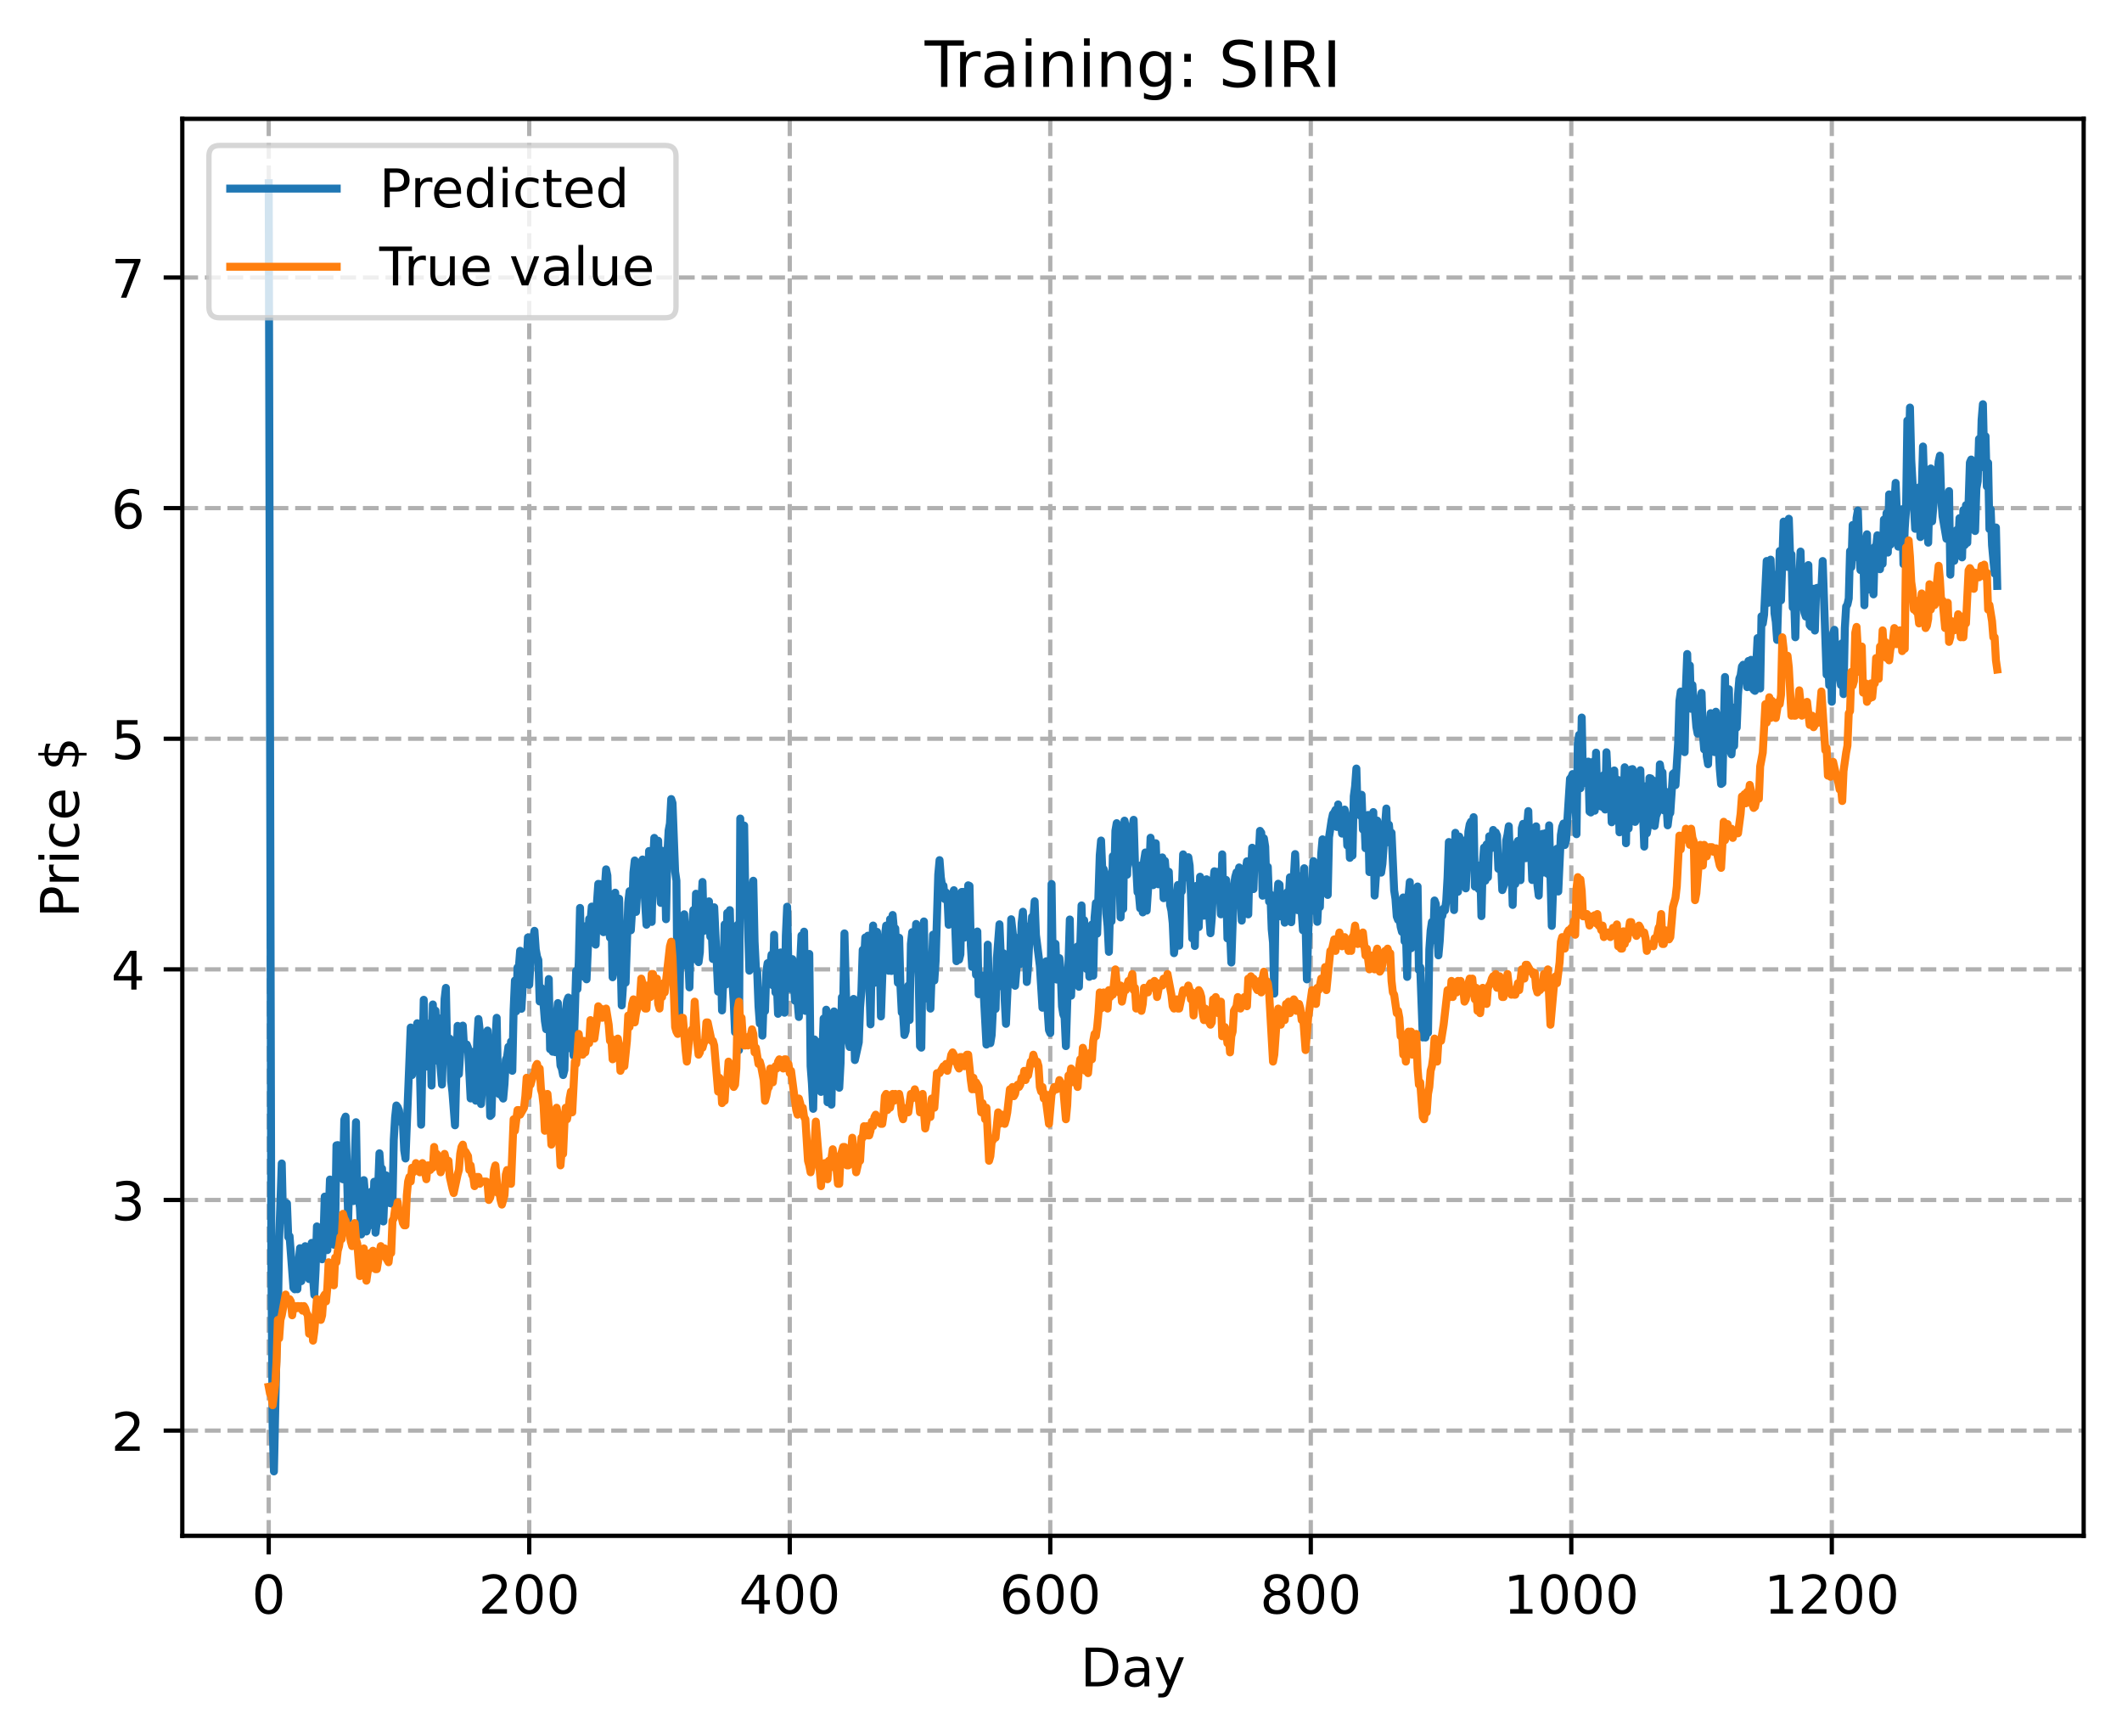 <?xml version="1.0" encoding="utf-8" standalone="no"?>
<!DOCTYPE svg PUBLIC "-//W3C//DTD SVG 1.1//EN"
  "http://www.w3.org/Graphics/SVG/1.1/DTD/svg11.dtd">
<!-- Created with matplotlib (https://matplotlib.org/) -->
<svg height="325.986pt" version="1.1" viewBox="0 0 398.561 325.986" width="398.561pt" xmlns="http://www.w3.org/2000/svg" xmlns:xlink="http://www.w3.org/1999/xlink">
 <defs>
  <style type="text/css">
*{stroke-linecap:butt;stroke-linejoin:round;}
  </style>
 </defs>
 <g id="figure_1">
  <g id="patch_1">
   <path d="M 0 325.986 
L 398.561 325.986 
L 398.561 0 
L 0 0 
z
" style="fill:#ffffff;"/>
  </g>
  <g id="axes_1">
   <g id="patch_2">
    <path d="M 34.241 288.43 
L 391.361 288.43 
L 391.361 22.318 
L 34.241 22.318 
z
" style="fill:#ffffff;"/>
   </g>
   <g id="matplotlib.axis_1">
    <g id="xtick_1">
     <g id="line2d_1">
      <path clip-path="url(#p32e2518334)" d="M 50.473 288.43 
L 50.473 22.318 
" style="fill:none;stroke:#b0b0b0;stroke-dasharray:2.96,1.28;stroke-dashoffset:0;stroke-width:0.8;"/>
     </g>
     <g id="line2d_2">
      <defs>
       <path d="M 0 0 
L 0 3.5 
" id="mf784640b4d" style="stroke:#000000;stroke-width:0.8;"/>
      </defs>
      <g>
       <use style="stroke:#000000;stroke-width:0.8;" x="50.473" xlink:href="#mf784640b4d" y="288.43"/>
      </g>
     </g>
     <g id="text_1">
      <!-- 0 -->
      <defs>
       <path d="M 31.781 66.406 
Q 24.172 66.406 20.328 58.906 
Q 16.5 51.422 16.5 36.375 
Q 16.5 21.391 20.328 13.891 
Q 24.172 6.391 31.781 6.391 
Q 39.453 6.391 43.281 13.891 
Q 47.125 21.391 47.125 36.375 
Q 47.125 51.422 43.281 58.906 
Q 39.453 66.406 31.781 66.406 
z
M 31.781 74.219 
Q 44.047 74.219 50.516 64.516 
Q 56.984 54.828 56.984 36.375 
Q 56.984 17.969 50.516 8.266 
Q 44.047 -1.422 31.781 -1.422 
Q 19.531 -1.422 13.062 8.266 
Q 6.594 17.969 6.594 36.375 
Q 6.594 54.828 13.062 64.516 
Q 19.531 74.219 31.781 74.219 
z
" id="DejaVuSans-48"/>
      </defs>
      <g transform="translate(47.292 303.029)scale(0.1 -0.1)">
       <use xlink:href="#DejaVuSans-48"/>
      </g>
     </g>
    </g>
    <g id="xtick_2">
     <g id="line2d_3">
      <path clip-path="url(#p32e2518334)" d="M 99.404 288.43 
L 99.404 22.318 
" style="fill:none;stroke:#b0b0b0;stroke-dasharray:2.96,1.28;stroke-dashoffset:0;stroke-width:0.8;"/>
     </g>
     <g id="line2d_4">
      <g>
       <use style="stroke:#000000;stroke-width:0.8;" x="99.404" xlink:href="#mf784640b4d" y="288.43"/>
      </g>
     </g>
     <g id="text_2">
      <!-- 200 -->
      <defs>
       <path d="M 19.188 8.297 
L 53.609 8.297 
L 53.609 0 
L 7.328 0 
L 7.328 8.297 
Q 12.938 14.109 22.625 23.891 
Q 32.328 33.688 34.812 36.531 
Q 39.547 41.844 41.422 45.531 
Q 43.312 49.219 43.312 52.781 
Q 43.312 58.594 39.234 62.25 
Q 35.156 65.922 28.609 65.922 
Q 23.969 65.922 18.812 64.312 
Q 13.672 62.703 7.812 59.422 
L 7.812 69.391 
Q 13.766 71.781 18.938 73 
Q 24.125 74.219 28.422 74.219 
Q 39.75 74.219 46.484 68.547 
Q 53.219 62.891 53.219 53.422 
Q 53.219 48.922 51.531 44.891 
Q 49.859 40.875 45.406 35.406 
Q 44.188 33.984 37.641 27.219 
Q 31.109 20.453 19.188 8.297 
z
" id="DejaVuSans-50"/>
      </defs>
      <g transform="translate(89.86 303.029)scale(0.1 -0.1)">
       <use xlink:href="#DejaVuSans-50"/>
       <use x="63.623" xlink:href="#DejaVuSans-48"/>
       <use x="127.246" xlink:href="#DejaVuSans-48"/>
      </g>
     </g>
    </g>
    <g id="xtick_3">
     <g id="line2d_5">
      <path clip-path="url(#p32e2518334)" d="M 148.335 288.43 
L 148.335 22.318 
" style="fill:none;stroke:#b0b0b0;stroke-dasharray:2.96,1.28;stroke-dashoffset:0;stroke-width:0.8;"/>
     </g>
     <g id="line2d_6">
      <g>
       <use style="stroke:#000000;stroke-width:0.8;" x="148.335" xlink:href="#mf784640b4d" y="288.43"/>
      </g>
     </g>
     <g id="text_3">
      <!-- 400 -->
      <defs>
       <path d="M 37.797 64.312 
L 12.891 25.391 
L 37.797 25.391 
z
M 35.203 72.906 
L 47.609 72.906 
L 47.609 25.391 
L 58.016 25.391 
L 58.016 17.188 
L 47.609 17.188 
L 47.609 0 
L 37.797 0 
L 37.797 17.188 
L 4.891 17.188 
L 4.891 26.703 
z
" id="DejaVuSans-52"/>
      </defs>
      <g transform="translate(138.791 303.029)scale(0.1 -0.1)">
       <use xlink:href="#DejaVuSans-52"/>
       <use x="63.623" xlink:href="#DejaVuSans-48"/>
       <use x="127.246" xlink:href="#DejaVuSans-48"/>
      </g>
     </g>
    </g>
    <g id="xtick_4">
     <g id="line2d_7">
      <path clip-path="url(#p32e2518334)" d="M 197.265 288.43 
L 197.265 22.318 
" style="fill:none;stroke:#b0b0b0;stroke-dasharray:2.96,1.28;stroke-dashoffset:0;stroke-width:0.8;"/>
     </g>
     <g id="line2d_8">
      <g>
       <use style="stroke:#000000;stroke-width:0.8;" x="197.265" xlink:href="#mf784640b4d" y="288.43"/>
      </g>
     </g>
     <g id="text_4">
      <!-- 600 -->
      <defs>
       <path d="M 33.016 40.375 
Q 26.375 40.375 22.484 35.828 
Q 18.609 31.297 18.609 23.391 
Q 18.609 15.531 22.484 10.953 
Q 26.375 6.391 33.016 6.391 
Q 39.656 6.391 43.531 10.953 
Q 47.406 15.531 47.406 23.391 
Q 47.406 31.297 43.531 35.828 
Q 39.656 40.375 33.016 40.375 
z
M 52.594 71.297 
L 52.594 62.312 
Q 48.875 64.062 45.094 64.984 
Q 41.312 65.922 37.594 65.922 
Q 27.828 65.922 22.672 59.328 
Q 17.531 52.734 16.797 39.406 
Q 19.672 43.656 24.016 45.922 
Q 28.375 48.188 33.594 48.188 
Q 44.578 48.188 50.953 41.516 
Q 57.328 34.859 57.328 23.391 
Q 57.328 12.156 50.688 5.359 
Q 44.047 -1.422 33.016 -1.422 
Q 20.359 -1.422 13.672 8.266 
Q 6.984 17.969 6.984 36.375 
Q 6.984 53.656 15.188 63.938 
Q 23.391 74.219 37.203 74.219 
Q 40.922 74.219 44.703 73.484 
Q 48.484 72.75 52.594 71.297 
z
" id="DejaVuSans-54"/>
      </defs>
      <g transform="translate(187.721 303.029)scale(0.1 -0.1)">
       <use xlink:href="#DejaVuSans-54"/>
       <use x="63.623" xlink:href="#DejaVuSans-48"/>
       <use x="127.246" xlink:href="#DejaVuSans-48"/>
      </g>
     </g>
    </g>
    <g id="xtick_5">
     <g id="line2d_9">
      <path clip-path="url(#p32e2518334)" d="M 246.196 288.43 
L 246.196 22.318 
" style="fill:none;stroke:#b0b0b0;stroke-dasharray:2.96,1.28;stroke-dashoffset:0;stroke-width:0.8;"/>
     </g>
     <g id="line2d_10">
      <g>
       <use style="stroke:#000000;stroke-width:0.8;" x="246.196" xlink:href="#mf784640b4d" y="288.43"/>
      </g>
     </g>
     <g id="text_5">
      <!-- 800 -->
      <defs>
       <path d="M 31.781 34.625 
Q 24.75 34.625 20.719 30.859 
Q 16.703 27.094 16.703 20.516 
Q 16.703 13.922 20.719 10.156 
Q 24.75 6.391 31.781 6.391 
Q 38.812 6.391 42.859 10.172 
Q 46.922 13.969 46.922 20.516 
Q 46.922 27.094 42.891 30.859 
Q 38.875 34.625 31.781 34.625 
z
M 21.922 38.812 
Q 15.578 40.375 12.031 44.719 
Q 8.5 49.078 8.5 55.328 
Q 8.5 64.062 14.719 69.141 
Q 20.953 74.219 31.781 74.219 
Q 42.672 74.219 48.875 69.141 
Q 55.078 64.062 55.078 55.328 
Q 55.078 49.078 51.531 44.719 
Q 48 40.375 41.703 38.812 
Q 48.828 37.156 52.797 32.312 
Q 56.781 27.484 56.781 20.516 
Q 56.781 9.906 50.312 4.234 
Q 43.844 -1.422 31.781 -1.422 
Q 19.734 -1.422 13.25 4.234 
Q 6.781 9.906 6.781 20.516 
Q 6.781 27.484 10.781 32.312 
Q 14.797 37.156 21.922 38.812 
z
M 18.312 54.391 
Q 18.312 48.734 21.844 45.562 
Q 25.391 42.391 31.781 42.391 
Q 38.141 42.391 41.719 45.562 
Q 45.312 48.734 45.312 54.391 
Q 45.312 60.062 41.719 63.234 
Q 38.141 66.406 31.781 66.406 
Q 25.391 66.406 21.844 63.234 
Q 18.312 60.062 18.312 54.391 
z
" id="DejaVuSans-56"/>
      </defs>
      <g transform="translate(236.652 303.029)scale(0.1 -0.1)">
       <use xlink:href="#DejaVuSans-56"/>
       <use x="63.623" xlink:href="#DejaVuSans-48"/>
       <use x="127.246" xlink:href="#DejaVuSans-48"/>
      </g>
     </g>
    </g>
    <g id="xtick_6">
     <g id="line2d_11">
      <path clip-path="url(#p32e2518334)" d="M 295.126 288.43 
L 295.126 22.318 
" style="fill:none;stroke:#b0b0b0;stroke-dasharray:2.96,1.28;stroke-dashoffset:0;stroke-width:0.8;"/>
     </g>
     <g id="line2d_12">
      <g>
       <use style="stroke:#000000;stroke-width:0.8;" x="295.126" xlink:href="#mf784640b4d" y="288.43"/>
      </g>
     </g>
     <g id="text_6">
      <!-- 1000 -->
      <defs>
       <path d="M 12.406 8.297 
L 28.516 8.297 
L 28.516 63.922 
L 10.984 60.406 
L 10.984 69.391 
L 28.422 72.906 
L 38.281 72.906 
L 38.281 8.297 
L 54.391 8.297 
L 54.391 0 
L 12.406 0 
z
" id="DejaVuSans-49"/>
      </defs>
      <g transform="translate(282.401 303.029)scale(0.1 -0.1)">
       <use xlink:href="#DejaVuSans-49"/>
       <use x="63.623" xlink:href="#DejaVuSans-48"/>
       <use x="127.246" xlink:href="#DejaVuSans-48"/>
       <use x="190.869" xlink:href="#DejaVuSans-48"/>
      </g>
     </g>
    </g>
    <g id="xtick_7">
     <g id="line2d_13">
      <path clip-path="url(#p32e2518334)" d="M 344.057 288.43 
L 344.057 22.318 
" style="fill:none;stroke:#b0b0b0;stroke-dasharray:2.96,1.28;stroke-dashoffset:0;stroke-width:0.8;"/>
     </g>
     <g id="line2d_14">
      <g>
       <use style="stroke:#000000;stroke-width:0.8;" x="344.057" xlink:href="#mf784640b4d" y="288.43"/>
      </g>
     </g>
     <g id="text_7">
      <!-- 1200 -->
      <g transform="translate(331.332 303.029)scale(0.1 -0.1)">
       <use xlink:href="#DejaVuSans-49"/>
       <use x="63.623" xlink:href="#DejaVuSans-50"/>
       <use x="127.246" xlink:href="#DejaVuSans-48"/>
       <use x="190.869" xlink:href="#DejaVuSans-48"/>
      </g>
     </g>
    </g>
    <g id="text_8">
     <!-- Day -->
     <defs>
      <path d="M 19.672 64.797 
L 19.672 8.109 
L 31.594 8.109 
Q 46.688 8.109 53.688 14.938 
Q 60.688 21.781 60.688 36.531 
Q 60.688 51.172 53.688 57.984 
Q 46.688 64.797 31.594 64.797 
z
M 9.812 72.906 
L 30.078 72.906 
Q 51.266 72.906 61.172 64.094 
Q 71.094 55.281 71.094 36.531 
Q 71.094 17.672 61.125 8.828 
Q 51.172 0 30.078 0 
L 9.812 0 
z
" id="DejaVuSans-68"/>
      <path d="M 34.281 27.484 
Q 23.391 27.484 19.188 25 
Q 14.984 22.516 14.984 16.5 
Q 14.984 11.719 18.141 8.906 
Q 21.297 6.109 26.703 6.109 
Q 34.188 6.109 38.703 11.406 
Q 43.219 16.703 43.219 25.484 
L 43.219 27.484 
z
M 52.203 31.203 
L 52.203 0 
L 43.219 0 
L 43.219 8.297 
Q 40.141 3.328 35.547 0.953 
Q 30.953 -1.422 24.312 -1.422 
Q 15.922 -1.422 10.953 3.297 
Q 6 8.016 6 15.922 
Q 6 25.141 12.172 29.828 
Q 18.359 34.516 30.609 34.516 
L 43.219 34.516 
L 43.219 35.406 
Q 43.219 41.609 39.141 45 
Q 35.062 48.391 27.688 48.391 
Q 23 48.391 18.547 47.266 
Q 14.109 46.141 10.016 43.891 
L 10.016 52.203 
Q 14.938 54.109 19.578 55.047 
Q 24.219 56 28.609 56 
Q 40.484 56 46.344 49.844 
Q 52.203 43.703 52.203 31.203 
z
" id="DejaVuSans-97"/>
      <path d="M 32.172 -5.078 
Q 28.375 -14.844 24.75 -17.812 
Q 21.141 -20.797 15.094 -20.797 
L 7.906 -20.797 
L 7.906 -13.281 
L 13.188 -13.281 
Q 16.891 -13.281 18.938 -11.516 
Q 21 -9.766 23.484 -3.219 
L 25.094 0.875 
L 2.984 54.688 
L 12.5 54.688 
L 29.594 11.922 
L 46.688 54.688 
L 56.203 54.688 
z
" id="DejaVuSans-121"/>
     </defs>
     <g transform="translate(202.927 316.707)scale(0.1 -0.1)">
      <use xlink:href="#DejaVuSans-68"/>
      <use x="77.002" xlink:href="#DejaVuSans-97"/>
      <use x="138.281" xlink:href="#DejaVuSans-121"/>
     </g>
    </g>
   </g>
   <g id="matplotlib.axis_2">
    <g id="ytick_1">
     <g id="line2d_15">
      <path clip-path="url(#p32e2518334)" d="M 34.241 268.669 
L 391.361 268.669 
" style="fill:none;stroke:#b0b0b0;stroke-dasharray:2.96,1.28;stroke-dashoffset:0;stroke-width:0.8;"/>
     </g>
     <g id="line2d_16">
      <defs>
       <path d="M 0 0 
L -3.5 0 
" id="m784cca9ea5" style="stroke:#000000;stroke-width:0.8;"/>
      </defs>
      <g>
       <use style="stroke:#000000;stroke-width:0.8;" x="34.241" xlink:href="#m784cca9ea5" y="268.669"/>
      </g>
     </g>
     <g id="text_9">
      <!-- 2 -->
      <g transform="translate(20.878 272.468)scale(0.1 -0.1)">
       <use xlink:href="#DejaVuSans-50"/>
      </g>
     </g>
    </g>
    <g id="ytick_2">
     <g id="line2d_17">
      <path clip-path="url(#p32e2518334)" d="M 34.241 225.359 
L 391.361 225.359 
" style="fill:none;stroke:#b0b0b0;stroke-dasharray:2.96,1.28;stroke-dashoffset:0;stroke-width:0.8;"/>
     </g>
     <g id="line2d_18">
      <g>
       <use style="stroke:#000000;stroke-width:0.8;" x="34.241" xlink:href="#m784cca9ea5" y="225.359"/>
      </g>
     </g>
     <g id="text_10">
      <!-- 3 -->
      <defs>
       <path d="M 40.578 39.312 
Q 47.656 37.797 51.625 33 
Q 55.609 28.219 55.609 21.188 
Q 55.609 10.406 48.188 4.484 
Q 40.766 -1.422 27.094 -1.422 
Q 22.516 -1.422 17.656 -0.516 
Q 12.797 0.391 7.625 2.203 
L 7.625 11.719 
Q 11.719 9.328 16.594 8.109 
Q 21.484 6.891 26.812 6.891 
Q 36.078 6.891 40.938 10.547 
Q 45.797 14.203 45.797 21.188 
Q 45.797 27.641 41.281 31.266 
Q 36.766 34.906 28.719 34.906 
L 20.219 34.906 
L 20.219 43.016 
L 29.109 43.016 
Q 36.375 43.016 40.234 45.922 
Q 44.094 48.828 44.094 54.297 
Q 44.094 59.906 40.109 62.906 
Q 36.141 65.922 28.719 65.922 
Q 24.656 65.922 20.016 65.031 
Q 15.375 64.156 9.812 62.312 
L 9.812 71.094 
Q 15.438 72.656 20.344 73.438 
Q 25.25 74.219 29.594 74.219 
Q 40.828 74.219 47.359 69.109 
Q 53.906 64.016 53.906 55.328 
Q 53.906 49.266 50.438 45.094 
Q 46.969 40.922 40.578 39.312 
z
" id="DejaVuSans-51"/>
      </defs>
      <g transform="translate(20.878 229.158)scale(0.1 -0.1)">
       <use xlink:href="#DejaVuSans-51"/>
      </g>
     </g>
    </g>
    <g id="ytick_3">
     <g id="line2d_19">
      <path clip-path="url(#p32e2518334)" d="M 34.241 182.049 
L 391.361 182.049 
" style="fill:none;stroke:#b0b0b0;stroke-dasharray:2.96,1.28;stroke-dashoffset:0;stroke-width:0.8;"/>
     </g>
     <g id="line2d_20">
      <g>
       <use style="stroke:#000000;stroke-width:0.8;" x="34.241" xlink:href="#m784cca9ea5" y="182.049"/>
      </g>
     </g>
     <g id="text_11">
      <!-- 4 -->
      <g transform="translate(20.878 185.848)scale(0.1 -0.1)">
       <use xlink:href="#DejaVuSans-52"/>
      </g>
     </g>
    </g>
    <g id="ytick_4">
     <g id="line2d_21">
      <path clip-path="url(#p32e2518334)" d="M 34.241 138.739 
L 391.361 138.739 
" style="fill:none;stroke:#b0b0b0;stroke-dasharray:2.96,1.28;stroke-dashoffset:0;stroke-width:0.8;"/>
     </g>
     <g id="line2d_22">
      <g>
       <use style="stroke:#000000;stroke-width:0.8;" x="34.241" xlink:href="#m784cca9ea5" y="138.739"/>
      </g>
     </g>
     <g id="text_12">
      <!-- 5 -->
      <defs>
       <path d="M 10.797 72.906 
L 49.516 72.906 
L 49.516 64.594 
L 19.828 64.594 
L 19.828 46.734 
Q 21.969 47.469 24.109 47.828 
Q 26.266 48.188 28.422 48.188 
Q 40.625 48.188 47.75 41.5 
Q 54.891 34.812 54.891 23.391 
Q 54.891 11.625 47.562 5.094 
Q 40.234 -1.422 26.906 -1.422 
Q 22.312 -1.422 17.547 -0.641 
Q 12.797 0.141 7.719 1.703 
L 7.719 11.625 
Q 12.109 9.234 16.797 8.062 
Q 21.484 6.891 26.703 6.891 
Q 35.156 6.891 40.078 11.328 
Q 45.016 15.766 45.016 23.391 
Q 45.016 31 40.078 35.438 
Q 35.156 39.891 26.703 39.891 
Q 22.75 39.891 18.812 39.016 
Q 14.891 38.141 10.797 36.281 
z
" id="DejaVuSans-53"/>
      </defs>
      <g transform="translate(20.878 142.538)scale(0.1 -0.1)">
       <use xlink:href="#DejaVuSans-53"/>
      </g>
     </g>
    </g>
    <g id="ytick_5">
     <g id="line2d_23">
      <path clip-path="url(#p32e2518334)" d="M 34.241 95.429 
L 391.361 95.429 
" style="fill:none;stroke:#b0b0b0;stroke-dasharray:2.96,1.28;stroke-dashoffset:0;stroke-width:0.8;"/>
     </g>
     <g id="line2d_24">
      <g>
       <use style="stroke:#000000;stroke-width:0.8;" x="34.241" xlink:href="#m784cca9ea5" y="95.429"/>
      </g>
     </g>
     <g id="text_13">
      <!-- 6 -->
      <g transform="translate(20.878 99.228)scale(0.1 -0.1)">
       <use xlink:href="#DejaVuSans-54"/>
      </g>
     </g>
    </g>
    <g id="ytick_6">
     <g id="line2d_25">
      <path clip-path="url(#p32e2518334)" d="M 34.241 52.119 
L 391.361 52.119 
" style="fill:none;stroke:#b0b0b0;stroke-dasharray:2.96,1.28;stroke-dashoffset:0;stroke-width:0.8;"/>
     </g>
     <g id="line2d_26">
      <g>
       <use style="stroke:#000000;stroke-width:0.8;" x="34.241" xlink:href="#m784cca9ea5" y="52.119"/>
      </g>
     </g>
     <g id="text_14">
      <!-- 7 -->
      <defs>
       <path d="M 8.203 72.906 
L 55.078 72.906 
L 55.078 68.703 
L 28.609 0 
L 18.312 0 
L 43.219 64.594 
L 8.203 64.594 
z
" id="DejaVuSans-55"/>
      </defs>
      <g transform="translate(20.878 55.918)scale(0.1 -0.1)">
       <use xlink:href="#DejaVuSans-55"/>
      </g>
     </g>
    </g>
    <g id="text_15">
     <!-- Price $ -->
     <defs>
      <path d="M 19.672 64.797 
L 19.672 37.406 
L 32.078 37.406 
Q 38.969 37.406 42.719 40.969 
Q 46.484 44.531 46.484 51.125 
Q 46.484 57.672 42.719 61.234 
Q 38.969 64.797 32.078 64.797 
z
M 9.812 72.906 
L 32.078 72.906 
Q 44.344 72.906 50.609 67.359 
Q 56.891 61.812 56.891 51.125 
Q 56.891 40.328 50.609 34.812 
Q 44.344 29.297 32.078 29.297 
L 19.672 29.297 
L 19.672 0 
L 9.812 0 
z
" id="DejaVuSans-80"/>
      <path d="M 41.109 46.297 
Q 39.594 47.172 37.812 47.578 
Q 36.031 48 33.891 48 
Q 26.266 48 22.188 43.047 
Q 18.109 38.094 18.109 28.812 
L 18.109 0 
L 9.078 0 
L 9.078 54.688 
L 18.109 54.688 
L 18.109 46.188 
Q 20.953 51.172 25.484 53.578 
Q 30.031 56 36.531 56 
Q 37.453 56 38.578 55.875 
Q 39.703 55.766 41.062 55.516 
z
" id="DejaVuSans-114"/>
      <path d="M 9.422 54.688 
L 18.406 54.688 
L 18.406 0 
L 9.422 0 
z
M 9.422 75.984 
L 18.406 75.984 
L 18.406 64.594 
L 9.422 64.594 
z
" id="DejaVuSans-105"/>
      <path d="M 48.781 52.594 
L 48.781 44.188 
Q 44.969 46.297 41.141 47.344 
Q 37.312 48.391 33.406 48.391 
Q 24.656 48.391 19.812 42.844 
Q 14.984 37.312 14.984 27.297 
Q 14.984 17.281 19.812 11.734 
Q 24.656 6.203 33.406 6.203 
Q 37.312 6.203 41.141 7.25 
Q 44.969 8.297 48.781 10.406 
L 48.781 2.094 
Q 45.016 0.344 40.984 -0.531 
Q 36.969 -1.422 32.422 -1.422 
Q 20.062 -1.422 12.781 6.344 
Q 5.516 14.109 5.516 27.297 
Q 5.516 40.672 12.859 48.328 
Q 20.219 56 33.016 56 
Q 37.156 56 41.109 55.141 
Q 45.062 54.297 48.781 52.594 
z
" id="DejaVuSans-99"/>
      <path d="M 56.203 29.594 
L 56.203 25.203 
L 14.891 25.203 
Q 15.484 15.922 20.484 11.062 
Q 25.484 6.203 34.422 6.203 
Q 39.594 6.203 44.453 7.469 
Q 49.312 8.734 54.109 11.281 
L 54.109 2.781 
Q 49.266 0.734 44.188 -0.344 
Q 39.109 -1.422 33.891 -1.422 
Q 20.797 -1.422 13.156 6.188 
Q 5.516 13.812 5.516 26.812 
Q 5.516 40.234 12.766 48.109 
Q 20.016 56 32.328 56 
Q 43.359 56 49.781 48.891 
Q 56.203 41.797 56.203 29.594 
z
M 47.219 32.234 
Q 47.125 39.594 43.094 43.984 
Q 39.062 48.391 32.422 48.391 
Q 24.906 48.391 20.391 44.141 
Q 15.875 39.891 15.188 32.172 
z
" id="DejaVuSans-101"/>
      <path id="DejaVuSans-32"/>
      <path d="M 33.797 -14.703 
L 28.906 -14.703 
L 28.859 0 
Q 23.734 0.094 18.609 1.188 
Q 13.484 2.297 8.297 4.5 
L 8.297 13.281 
Q 13.281 10.156 18.375 8.562 
Q 23.484 6.984 28.906 6.938 
L 28.906 29.203 
Q 18.109 30.953 13.203 35.156 
Q 8.297 39.359 8.297 46.688 
Q 8.297 54.641 13.625 59.219 
Q 18.953 63.812 28.906 64.5 
L 28.906 75.984 
L 33.797 75.984 
L 33.797 64.656 
Q 38.328 64.453 42.578 63.688 
Q 46.828 62.938 50.875 61.625 
L 50.875 53.078 
Q 46.828 55.125 42.547 56.25 
Q 38.281 57.375 33.797 57.562 
L 33.797 36.719 
Q 44.875 35.016 50.094 30.609 
Q 55.328 26.219 55.328 18.609 
Q 55.328 10.359 49.781 5.594 
Q 44.234 0.828 33.797 0.094 
z
M 28.906 37.594 
L 28.906 57.625 
Q 23.25 56.984 20.266 54.391 
Q 17.281 51.812 17.281 47.516 
Q 17.281 43.312 20.031 40.969 
Q 22.797 38.625 28.906 37.594 
z
M 33.797 28.219 
L 33.797 7.078 
Q 39.984 7.906 43.141 10.594 
Q 46.297 13.281 46.297 17.672 
Q 46.297 21.969 43.281 24.5 
Q 40.281 27.047 33.797 28.219 
z
" id="DejaVuSans-36"/>
     </defs>
     <g transform="translate(14.798 172.342)rotate(-90)scale(0.1 -0.1)">
      <use xlink:href="#DejaVuSans-80"/>
      <use x="58.553" xlink:href="#DejaVuSans-114"/>
      <use x="99.666" xlink:href="#DejaVuSans-105"/>
      <use x="127.449" xlink:href="#DejaVuSans-99"/>
      <use x="182.43" xlink:href="#DejaVuSans-101"/>
      <use x="243.953" xlink:href="#DejaVuSans-32"/>
      <use x="275.74" xlink:href="#DejaVuSans-36"/>
     </g>
    </g>
   </g>
   <g id="line2d_27">
    <path clip-path="url(#p32e2518334)" d="M 50.473 34.414 
L 50.963 236.538 
L 51.207 267.953 
L 51.452 276.334 
L 51.941 253.313 
L 52.186 247.632 
L 52.431 232.777 
L 52.92 218.5 
L 53.165 229.084 
L 53.654 225.897 
L 53.898 226.001 
L 54.143 232.327 
L 54.388 232.164 
L 55.122 241.864 
L 55.366 242.134 
L 55.611 237.487 
L 55.856 242.117 
L 56.1 237.098 
L 56.345 234.411 
L 56.59 240.609 
L 56.834 236.181 
L 57.079 239.181 
L 57.324 234.034 
L 57.568 237.659 
L 57.813 239.494 
L 58.058 240.206 
L 58.302 238.768 
L 58.547 233.413 
L 58.792 239.852 
L 59.036 243.189 
L 59.281 238.467 
L 59.526 230.319 
L 60.259 235.142 
L 60.504 236.496 
L 60.749 232.586 
L 60.993 224.723 
L 61.238 225.647 
L 61.483 234.774 
L 61.972 221.518 
L 62.217 226.895 
L 62.461 228.009 
L 62.706 233.767 
L 62.951 230.629 
L 63.195 215.097 
L 63.44 215.05 
L 63.685 215.184 
L 63.929 218.025 
L 64.174 217.872 
L 64.419 221.475 
L 64.663 210.286 
L 64.908 209.701 
L 65.397 228.942 
L 65.642 220.48 
L 65.886 219.64 
L 66.131 220.882 
L 66.376 225.567 
L 66.865 210.752 
L 67.11 225.1 
L 67.354 224.847 
L 67.599 226.768 
L 67.844 231.83 
L 68.333 221.63 
L 68.578 224.549 
L 68.822 231.277 
L 69.067 230.116 
L 69.312 227.925 
L 69.556 227.339 
L 69.801 223.747 
L 70.046 230.136 
L 70.29 221.926 
L 70.535 231.503 
L 70.78 229.273 
L 71.269 216.589 
L 71.514 220.029 
L 71.758 219.458 
L 72.003 229.396 
L 72.247 223.118 
L 72.492 220.719 
L 72.737 224.236 
L 72.981 224.199 
L 73.226 225.955 
L 73.471 221.227 
L 73.715 226.096 
L 73.96 214.059 
L 74.205 209.88 
L 74.449 207.611 
L 74.694 207.932 
L 74.939 208.53 
L 75.183 210.649 
L 75.428 210.372 
L 75.673 210.823 
L 75.917 216.028 
L 76.162 217.568 
L 77.141 192.967 
L 77.385 201.903 
L 77.63 196.437 
L 77.874 198.393 
L 78.364 192.164 
L 78.853 200.002 
L 79.098 211.223 
L 79.587 187.763 
L 79.832 196.274 
L 80.076 200.304 
L 80.321 195.952 
L 80.566 196.3 
L 80.81 192.162 
L 81.055 203.868 
L 81.3 188.639 
L 81.544 199.267 
L 81.789 189.791 
L 82.034 195.969 
L 82.278 191.191 
L 82.523 197.74 
L 83.012 203.682 
L 83.502 187.594 
L 83.746 185.525 
L 83.991 197.117 
L 84.48 195.065 
L 84.725 202.964 
L 84.969 205.04 
L 85.459 211.334 
L 85.948 192.659 
L 86.193 201.726 
L 86.437 197.662 
L 86.682 196.503 
L 86.927 192.612 
L 87.171 196.813 
L 87.661 196.152 
L 87.905 196.768 
L 88.395 206.293 
L 88.639 197.53 
L 88.884 202.96 
L 89.129 201.302 
L 89.373 206.714 
L 89.618 195.574 
L 89.862 191.374 
L 90.107 193.53 
L 90.352 207.339 
L 90.841 200.405 
L 91.086 194.137 
L 91.33 195.31 
L 91.575 193.536 
L 91.82 199.345 
L 92.064 209.58 
L 92.309 209.347 
L 92.554 201.64 
L 92.798 199.818 
L 93.288 191.145 
L 93.532 203.174 
L 93.777 205.494 
L 94.022 203.19 
L 94.266 205.833 
L 94.511 206.314 
L 94.756 203.599 
L 95 199.022 
L 95.245 198.455 
L 95.49 196.593 
L 95.734 200.452 
L 95.979 195.612 
L 96.223 201.102 
L 96.468 189.718 
L 96.713 184.137 
L 96.957 189.931 
L 97.202 181.687 
L 97.447 181.767 
L 97.691 178.557 
L 97.936 189.452 
L 98.181 185.258 
L 98.425 185.045 
L 98.67 182.281 
L 98.915 180.998 
L 99.159 176.048 
L 99.404 184.944 
L 99.893 176.135 
L 100.138 176.375 
L 100.383 174.809 
L 100.627 178.309 
L 100.872 179.667 
L 101.117 180.296 
L 101.361 188.078 
L 101.606 185.49 
L 102.095 188.684 
L 102.34 191.736 
L 102.584 193.292 
L 103.074 183.863 
L 103.318 197.04 
L 103.563 195.246 
L 103.808 197.516 
L 104.052 192.569 
L 104.297 197.601 
L 104.542 190.755 
L 104.786 188.377 
L 105.031 196.531 
L 105.276 200.129 
L 105.52 200.659 
L 105.765 201.895 
L 106.01 200.946 
L 106.254 190.119 
L 106.499 187.971 
L 106.744 187.337 
L 106.988 196.86 
L 107.478 188.052 
L 107.722 198.236 
L 108.211 182.332 
L 108.456 185.763 
L 108.701 180.733 
L 108.945 170.509 
L 109.19 182.394 
L 109.435 174.798 
L 109.679 183.432 
L 109.924 173.951 
L 110.169 183.922 
L 110.658 172.568 
L 110.903 173.147 
L 111.147 170.258 
L 111.392 175.129 
L 111.637 171.099 
L 111.881 177.407 
L 112.126 169.47 
L 112.371 165.992 
L 112.615 166.026 
L 112.86 174.484 
L 113.105 168.713 
L 113.349 175.068 
L 113.594 166.807 
L 113.838 163.263 
L 114.083 164.428 
L 114.328 174.245 
L 114.572 176.093 
L 114.817 170.353 
L 115.062 183.532 
L 115.306 182.024 
L 115.551 167.645 
L 115.796 171.978 
L 116.04 171.938 
L 116.285 168.777 
L 116.774 188.813 
L 117.019 185.095 
L 117.264 176.511 
L 117.508 184.547 
L 117.998 169.52 
L 118.242 167.359 
L 118.487 174.713 
L 118.732 170.886 
L 118.976 163.829 
L 119.221 161.601 
L 119.466 171.263 
L 119.955 162.823 
L 120.199 165.963 
L 120.444 161.975 
L 120.689 161.415 
L 121.423 173.668 
L 121.667 168.781 
L 121.912 159.817 
L 122.157 170.914 
L 122.401 173.145 
L 122.646 162.237 
L 122.891 157.356 
L 123.135 166.03 
L 123.38 158.138 
L 123.625 157.889 
L 123.869 166.343 
L 124.114 169.569 
L 124.359 159.767 
L 124.603 165.303 
L 124.848 161.414 
L 125.093 172.629 
L 125.337 160.67 
L 125.582 155.964 
L 125.826 154.658 
L 126.071 150.061 
L 126.316 150.824 
L 126.805 163.686 
L 127.05 165.393 
L 127.294 192.277 
L 127.539 192.472 
L 127.784 178.775 
L 128.028 173.572 
L 128.273 173.065 
L 128.518 171.697 
L 128.762 181.323 
L 129.007 179.401 
L 129.252 179.39 
L 129.496 185.429 
L 129.741 174.583 
L 129.986 173.935 
L 130.23 170.903 
L 130.475 180.125 
L 130.72 167.841 
L 131.209 180.691 
L 131.453 178.802 
L 131.698 170.267 
L 131.943 165.635 
L 132.187 174.841 
L 132.432 169.757 
L 132.677 174.536 
L 132.921 173.162 
L 133.166 169.276 
L 133.411 175.898 
L 133.655 174.495 
L 133.9 180.107 
L 134.145 170.39 
L 134.879 186.23 
L 135.123 185.922 
L 135.368 179.057 
L 135.613 189.762 
L 135.857 183.78 
L 136.102 173.608 
L 136.347 184.899 
L 136.591 171.447 
L 136.836 172.573 
L 137.081 170.922 
L 137.325 180.703 
L 137.814 188.267 
L 138.059 193.844 
L 138.548 173.675 
L 138.793 197.226 
L 139.038 153.72 
L 139.282 165.213 
L 139.527 158.442 
L 139.772 155.034 
L 140.016 170.258 
L 140.261 167.126 
L 140.75 182.295 
L 140.995 169.306 
L 141.484 165.402 
L 141.729 176.833 
L 141.974 181.797 
L 142.218 182.43 
L 142.463 188.962 
L 142.708 192.226 
L 142.952 187.559 
L 143.197 194.49 
L 143.441 187.744 
L 143.686 189.887 
L 143.931 182.504 
L 144.175 180.884 
L 144.42 180.862 
L 144.665 181.521 
L 144.909 179.278 
L 145.154 185.054 
L 145.399 175.546 
L 145.643 186.382 
L 145.888 184.346 
L 146.133 190.398 
L 146.377 180.242 
L 146.622 178.872 
L 146.867 189.928 
L 147.111 186.596 
L 147.356 190.195 
L 147.601 175.701 
L 147.845 170.28 
L 148.09 182.047 
L 148.335 181.543 
L 148.579 185.749 
L 148.824 180.124 
L 149.313 187.943 
L 149.802 188.03 
L 150.047 190.989 
L 150.292 180.782 
L 150.536 175.688 
L 150.781 182.148 
L 151.026 174.965 
L 151.27 189.848 
L 151.515 185.969 
L 151.76 179.797 
L 152.004 179.151 
L 152.249 200.211 
L 152.494 203.45 
L 152.738 208.243 
L 152.983 195.214 
L 153.228 201.08 
L 153.472 200.185 
L 153.717 195.712 
L 153.962 203.165 
L 154.206 205.062 
L 154.696 191.282 
L 154.94 200.49 
L 155.185 189.622 
L 155.429 207.004 
L 155.674 198.747 
L 155.919 199.278 
L 156.163 207.454 
L 156.408 195.757 
L 156.653 189.944 
L 156.897 200.27 
L 157.142 194.61 
L 157.387 202.147 
L 157.631 204.284 
L 157.876 199.673 
L 158.121 187.296 
L 158.365 188.664 
L 158.61 175.291 
L 159.099 194.442 
L 159.344 195.308 
L 159.589 196.634 
L 159.833 189.204 
L 160.078 189.092 
L 160.323 187.598 
L 160.567 199.081 
L 161.301 195.731 
L 161.546 189.213 
L 161.79 186.17 
L 162.035 178.389 
L 162.28 180.531 
L 162.524 176.053 
L 162.769 184.662 
L 163.014 175.723 
L 163.503 192.377 
L 163.748 178.666 
L 163.992 173.816 
L 164.237 184.585 
L 164.482 176.142 
L 164.726 175.003 
L 164.971 181.26 
L 165.216 178.035 
L 165.46 190.891 
L 165.95 176.537 
L 166.194 175.921 
L 166.439 173.823 
L 166.928 182.316 
L 167.173 172.629 
L 167.417 182.353 
L 167.662 171.835 
L 167.907 174.659 
L 168.151 174.358 
L 168.641 184.569 
L 168.885 176.111 
L 169.13 185.336 
L 169.375 190.151 
L 169.619 190.229 
L 169.864 194.371 
L 170.109 193.639 
L 170.353 186.793 
L 170.598 185.103 
L 170.843 191.563 
L 171.087 177.283 
L 171.332 175.049 
L 171.577 179.924 
L 171.821 179.053 
L 172.066 173.518 
L 172.555 183.687 
L 172.8 196.475 
L 173.045 196.753 
L 173.289 179.194 
L 173.534 173.048 
L 173.778 187.52 
L 174.023 184.589 
L 174.268 185.153 
L 174.512 180.138 
L 174.757 189.424 
L 175.246 175.533 
L 175.491 184.141 
L 175.736 180.41 
L 176.225 164.237 
L 176.47 161.533 
L 176.714 164.76 
L 176.959 166.325 
L 177.204 166.333 
L 177.448 168.86 
L 177.693 167.601 
L 177.938 168.017 
L 178.182 173.676 
L 178.672 171.417 
L 178.916 168.138 
L 179.161 167.178 
L 179.65 180.515 
L 179.895 168.678 
L 180.139 180.225 
L 180.384 179.232 
L 180.629 167.507 
L 180.873 167.499 
L 181.118 176.096 
L 181.363 175.414 
L 181.607 171.823 
L 181.852 166.261 
L 182.097 166.377 
L 182.341 177.569 
L 182.586 181.584 
L 182.831 179.566 
L 183.075 176.562 
L 183.32 183.078 
L 183.565 174.934 
L 183.809 186.719 
L 184.054 185.642 
L 184.299 185.186 
L 184.543 183.187 
L 184.788 187.012 
L 185.277 196.179 
L 185.522 177.406 
L 186.011 195.912 
L 186.256 194.402 
L 186.5 189.383 
L 186.745 186.871 
L 186.99 189.478 
L 187.234 179.967 
L 187.724 173.583 
L 188.213 185.299 
L 188.458 179.014 
L 188.702 187.719 
L 188.947 192.28 
L 189.436 181.452 
L 189.681 183.416 
L 189.926 172.634 
L 190.415 177.016 
L 190.66 185.135 
L 190.904 182.107 
L 191.149 177.524 
L 191.393 176.047 
L 191.638 181.044 
L 191.883 173.395 
L 192.127 171.222 
L 192.372 176.211 
L 192.617 173.915 
L 192.861 184.42 
L 193.106 181.402 
L 193.351 176.026 
L 193.595 176.291 
L 193.84 172.175 
L 194.085 172.729 
L 194.329 169.265 
L 194.574 175.578 
L 195.063 179.45 
L 195.308 181.396 
L 195.797 189.256 
L 196.042 183.321 
L 196.287 188.401 
L 196.531 180.518 
L 196.776 189.869 
L 197.021 193.467 
L 197.265 194.024 
L 197.51 166.012 
L 197.754 182.859 
L 198.244 177.242 
L 198.488 183.964 
L 198.733 182.431 
L 198.978 179.938 
L 199.222 182.35 
L 199.467 188.993 
L 199.712 190.494 
L 199.956 191.094 
L 200.201 196.462 
L 200.935 172.681 
L 201.18 186.993 
L 201.424 179.446 
L 201.669 184.254 
L 202.158 182.119 
L 202.403 177.725 
L 202.648 185.321 
L 203.137 170.038 
L 203.381 178.571 
L 203.626 172.815 
L 204.115 181.993 
L 204.36 176.943 
L 204.605 183.45 
L 204.849 175.836 
L 205.094 173.619 
L 205.339 183.244 
L 205.583 172.348 
L 205.828 169.592 
L 206.073 175.344 
L 206.562 160.567 
L 206.807 157.849 
L 207.051 163.713 
L 207.296 163.219 
L 207.541 164.041 
L 207.785 171.544 
L 208.03 173.868 
L 208.275 178.759 
L 208.519 169.818 
L 208.764 173.027 
L 209.009 160.783 
L 209.253 166.537 
L 209.498 156.031 
L 209.742 154.592 
L 209.987 162.151 
L 210.232 163.226 
L 210.476 172.297 
L 210.721 166.496 
L 210.966 170.687 
L 211.21 154.118 
L 211.455 155.46 
L 211.7 164.272 
L 211.944 156.49 
L 212.189 157.103 
L 212.434 155.885 
L 212.678 155.544 
L 212.923 153.962 
L 213.168 161.982 
L 213.412 162.925 
L 213.657 167.556 
L 213.902 167.813 
L 214.146 170.578 
L 214.391 162.46 
L 214.636 171.355 
L 214.88 161.64 
L 215.125 160.095 
L 215.369 171.019 
L 215.859 163.588 
L 216.103 157.325 
L 216.348 159.234 
L 216.593 166.232 
L 217.082 158.361 
L 217.327 165.223 
L 217.571 166.069 
L 217.816 163.506 
L 218.305 161.02 
L 218.55 168.682 
L 218.795 161.668 
L 219.039 164.671 
L 219.284 166.056 
L 219.529 163.714 
L 219.773 169.962 
L 220.018 171.061 
L 220.263 173.355 
L 220.507 179.007 
L 220.752 176.856 
L 220.997 169.198 
L 221.241 166.196 
L 221.486 177.6 
L 221.73 166.539 
L 221.975 167.402 
L 222.22 160.45 
L 222.709 164.784 
L 223.198 160.985 
L 223.443 162.549 
L 223.688 168.032 
L 223.932 176.237 
L 224.177 170.287 
L 224.422 177.661 
L 224.666 166.384 
L 224.911 166.47 
L 225.156 174.108 
L 225.4 164.649 
L 225.645 168.702 
L 225.89 165.811 
L 226.134 171.97 
L 226.624 165.129 
L 227.357 175.263 
L 227.602 172.441 
L 227.847 166.074 
L 228.091 163.623 
L 228.336 163.979 
L 228.581 163.73 
L 228.825 166.644 
L 229.07 166.843 
L 229.315 171.714 
L 229.559 160.45 
L 229.804 171.506 
L 230.049 166.204 
L 230.293 165.244 
L 230.538 176.242 
L 231.027 174.951 
L 231.272 180.764 
L 231.761 166.298 
L 232.006 164.671 
L 232.251 163.817 
L 232.495 164.964 
L 232.74 162.908 
L 233.229 172.899 
L 233.474 166.445 
L 233.963 163.616 
L 234.208 161.751 
L 234.452 171.724 
L 234.697 161.747 
L 234.942 164.974 
L 235.186 159.202 
L 235.431 166.976 
L 235.676 159.689 
L 235.92 161.523 
L 236.165 161.37 
L 236.41 160.881 
L 236.654 156.037 
L 236.899 156.4 
L 237.144 168.217 
L 237.388 157.432 
L 237.633 159.007 
L 237.878 166.659 
L 238.122 162.799 
L 238.367 169.328 
L 238.612 167.957 
L 238.856 174.526 
L 239.101 177.017 
L 239.345 186.602 
L 239.59 169.719 
L 239.835 169.302 
L 240.079 165.965 
L 240.324 166.134 
L 240.569 172.11 
L 241.058 168.111 
L 241.303 173.282 
L 241.547 171.216 
L 241.792 167.545 
L 242.037 169.145 
L 242.281 164.75 
L 242.526 173.197 
L 243.26 160.393 
L 243.749 170.932 
L 243.994 169.337 
L 244.239 164.548 
L 244.483 171.199 
L 244.728 174.709 
L 244.972 163.055 
L 245.462 183.933 
L 245.951 167.759 
L 246.196 168.378 
L 246.44 166.492 
L 246.685 161.715 
L 246.93 171.108 
L 247.174 163.702 
L 247.419 173.121 
L 247.664 168.448 
L 247.908 170.336 
L 248.153 160.407 
L 248.398 157.627 
L 248.642 157.918 
L 248.887 164.476 
L 249.132 158.627 
L 249.376 168.068 
L 249.621 157.273 
L 250.11 154.006 
L 250.355 152.889 
L 250.6 152.61 
L 250.844 152.093 
L 251.089 155.305 
L 251.333 151.075 
L 251.578 155.061 
L 251.823 154.176 
L 252.067 156.554 
L 252.312 156.469 
L 252.557 152.037 
L 252.801 153.13 
L 253.046 158.786 
L 253.291 154.366 
L 253.535 161.109 
L 253.78 154.629 
L 254.025 160.687 
L 254.269 149.538 
L 254.514 147.707 
L 254.759 144.33 
L 255.003 152.711 
L 255.493 153.186 
L 255.737 149.255 
L 255.982 155.785 
L 256.227 153.132 
L 256.471 159.296 
L 256.716 159.043 
L 256.96 153.05 
L 257.205 163.777 
L 257.45 161.985 
L 257.694 159.289 
L 257.939 152.505 
L 258.184 168.189 
L 258.428 164.633 
L 258.673 154.106 
L 258.918 155.745 
L 259.162 162.692 
L 259.407 163.885 
L 259.652 162.227 
L 260.141 155.043 
L 260.386 151.84 
L 260.63 158.179 
L 260.875 154.875 
L 261.12 157.561 
L 261.364 156.393 
L 261.854 167.2 
L 262.098 168.792 
L 262.343 172.108 
L 262.588 172.751 
L 262.832 172.128 
L 263.077 174.069 
L 263.321 175.011 
L 263.566 168.544 
L 263.811 176.782 
L 264.055 174.925 
L 264.3 183.464 
L 264.545 168.423 
L 264.789 165.639 
L 265.034 178.095 
L 265.279 169.675 
L 265.523 174.57 
L 265.768 171.702 
L 266.013 172.454 
L 266.257 166.482 
L 266.502 182.186 
L 266.747 181.637 
L 267.236 194.836 
L 267.481 192.193 
L 267.725 194.851 
L 267.97 193.56 
L 268.215 193.955 
L 268.459 178.298 
L 268.704 174.773 
L 268.948 173.139 
L 269.193 176.573 
L 269.438 169.109 
L 269.682 169.75 
L 270.172 179.418 
L 270.416 176.716 
L 270.661 172.296 
L 270.906 171.98 
L 271.15 170.605 
L 271.395 170.994 
L 271.64 169.108 
L 271.884 164.795 
L 272.129 158.13 
L 272.374 161.109 
L 272.618 168.569 
L 272.863 162.443 
L 273.108 170.913 
L 273.352 156.399 
L 273.597 159.485 
L 273.842 167.478 
L 274.086 157.101 
L 274.331 165.698 
L 274.576 160.612 
L 274.82 164.099 
L 275.065 157.84 
L 275.309 166.841 
L 275.799 156.166 
L 276.043 154.823 
L 276.288 154.304 
L 276.533 159.479 
L 276.777 153.463 
L 277.022 166.508 
L 277.267 164.881 
L 277.511 166.367 
L 277.756 166.993 
L 278.001 162.505 
L 278.245 172.048 
L 278.49 162.402 
L 278.735 159.169 
L 278.979 165.402 
L 279.224 158.572 
L 279.469 164.764 
L 279.713 157.048 
L 279.958 158.555 
L 280.203 159.261 
L 280.447 155.865 
L 280.692 159.012 
L 280.936 156.329 
L 281.181 156.91 
L 281.426 163.168 
L 281.67 161.681 
L 281.915 161.77 
L 282.16 167.162 
L 282.649 165.702 
L 282.894 157.843 
L 283.138 156.812 
L 283.383 155.162 
L 283.628 161.615 
L 283.872 162.261 
L 284.117 169.948 
L 284.362 160.207 
L 284.606 166.02 
L 284.851 158.528 
L 285.096 157.926 
L 285.34 158.037 
L 285.585 165.305 
L 285.83 155.53 
L 286.074 154.714 
L 286.319 160.906 
L 286.564 161.172 
L 286.808 155.274 
L 287.053 152.324 
L 287.297 161.138 
L 287.542 159.139 
L 287.787 165.27 
L 288.031 158.767 
L 288.276 163.628 
L 288.521 155.185 
L 288.765 166.227 
L 289.01 168.199 
L 289.255 159.724 
L 289.499 162.409 
L 289.744 156.588 
L 289.989 163.859 
L 290.233 156.482 
L 290.478 156.457 
L 290.723 164.132 
L 290.967 155 
L 291.457 173.882 
L 291.701 167.006 
L 291.946 167.546 
L 292.191 164.786 
L 292.435 159.397 
L 292.68 167.423 
L 293.169 156.805 
L 293.414 155.289 
L 293.658 154.663 
L 293.903 158.702 
L 294.148 157.761 
L 294.882 146.244 
L 295.126 145.981 
L 295.371 145.367 
L 295.616 151.428 
L 295.86 148.163 
L 296.105 156.665 
L 296.35 139.559 
L 296.594 138 
L 296.839 148.038 
L 297.084 134.754 
L 297.328 147.127 
L 297.573 146.854 
L 298.062 144.263 
L 298.307 143.027 
L 298.552 152.422 
L 298.796 152.588 
L 299.041 150.48 
L 299.285 143.014 
L 299.53 152.255 
L 299.775 141.345 
L 300.019 149.659 
L 300.264 146.775 
L 300.509 151.398 
L 300.753 150.093 
L 300.998 151.576 
L 301.243 145.542 
L 301.487 152.029 
L 301.732 141.275 
L 301.977 146.113 
L 302.221 146.524 
L 302.466 147.189 
L 302.711 154.426 
L 303.2 144.689 
L 303.445 150.799 
L 303.934 146.476 
L 304.179 156.311 
L 304.423 151.66 
L 304.668 152.663 
L 304.912 152.184 
L 305.157 144.092 
L 305.402 158.364 
L 305.646 144.668 
L 305.891 155.603 
L 306.136 146.146 
L 306.38 144.494 
L 306.625 144.435 
L 306.87 151.419 
L 307.114 154.355 
L 307.359 146.185 
L 307.604 153.784 
L 307.848 146.189 
L 308.093 144.65 
L 308.338 152.833 
L 308.582 152.476 
L 308.827 158.996 
L 309.072 147.664 
L 309.316 156.5 
L 309.561 155.007 
L 309.806 146.12 
L 310.05 146.191 
L 310.295 151.319 
L 310.54 146.597 
L 310.784 155.115 
L 311.029 153.299 
L 311.273 152.69 
L 311.518 151.742 
L 311.763 143.548 
L 312.007 145.163 
L 312.252 145.047 
L 312.497 152.186 
L 312.741 148.608 
L 312.986 150.826 
L 313.231 155.001 
L 313.475 153.023 
L 313.72 152.668 
L 314.209 145.338 
L 314.454 145.137 
L 314.699 147.446 
L 315.188 139.609 
L 315.433 131.65 
L 315.677 129.874 
L 315.922 138.556 
L 316.167 132.553 
L 316.411 141.257 
L 316.656 128.95 
L 316.9 122.823 
L 317.145 133.008 
L 317.39 124.973 
L 317.634 133.107 
L 317.879 128.64 
L 318.124 132.476 
L 318.368 133.542 
L 318.613 136.504 
L 318.858 137.779 
L 319.102 132.483 
L 319.347 131.651 
L 319.592 130.137 
L 319.836 137.84 
L 320.081 140.741 
L 320.326 137.074 
L 320.57 142.055 
L 320.815 143.521 
L 321.06 136.767 
L 321.304 133.936 
L 321.549 134.274 
L 321.794 135.072 
L 322.038 141.247 
L 322.283 133.66 
L 322.527 134.697 
L 323.017 144.43 
L 323.261 147.232 
L 323.506 147.064 
L 323.995 127.138 
L 324.24 138.874 
L 324.729 129.439 
L 324.974 140.944 
L 325.219 141.679 
L 325.463 138.023 
L 325.708 140.091 
L 325.953 132.785 
L 326.197 136.653 
L 326.442 130.441 
L 326.687 127.45 
L 326.931 126.839 
L 327.176 125.164 
L 327.421 124.837 
L 327.665 125.029 
L 327.91 125.555 
L 328.155 129.045 
L 328.399 124.129 
L 328.644 129.003 
L 328.888 123.915 
L 329.133 129.14 
L 329.378 129.562 
L 329.622 129.744 
L 330.112 119.831 
L 330.356 120.521 
L 330.601 129.293 
L 330.846 115.74 
L 331.09 117.105 
L 331.335 115.461 
L 331.824 105.353 
L 332.069 113.227 
L 332.314 107.123 
L 332.558 105.101 
L 332.803 112.559 
L 333.048 107.87 
L 333.292 115.176 
L 333.537 116.783 
L 333.782 120.179 
L 334.271 103.481 
L 334.515 112.745 
L 335.005 97.952 
L 335.249 104.058 
L 335.494 104.031 
L 335.739 106.465 
L 335.983 97.422 
L 336.228 104.56 
L 336.473 104.103 
L 336.717 114.086 
L 336.962 112.013 
L 337.207 119.679 
L 337.451 110.446 
L 337.696 108.606 
L 337.941 109.157 
L 338.185 103.584 
L 338.43 112.451 
L 338.675 113.445 
L 338.919 115.038 
L 339.164 115.793 
L 339.409 108.256 
L 339.653 106.12 
L 339.898 117.401 
L 340.143 117.694 
L 340.387 112.437 
L 340.632 110.569 
L 340.876 118.422 
L 341.121 110.467 
L 341.366 110.385 
L 341.61 110.697 
L 341.855 110.829 
L 342.1 110.657 
L 342.344 105.362 
L 343.078 126.717 
L 343.323 122.716 
L 343.568 128.71 
L 343.812 119.663 
L 344.057 131.795 
L 344.302 118.889 
L 344.546 118.277 
L 344.791 124.61 
L 345.036 126.691 
L 345.28 126.119 
L 345.525 127.037 
L 345.77 128.652 
L 346.014 120.789 
L 346.259 130.355 
L 346.503 117.929 
L 346.748 113.91 
L 346.993 113.524 
L 347.237 112.389 
L 347.482 103.5 
L 347.727 106.514 
L 347.971 98.598 
L 348.216 104.689 
L 348.461 103.793 
L 348.705 97.296 
L 348.95 95.873 
L 349.195 103.432 
L 349.439 107.065 
L 349.684 106.81 
L 349.929 101.571 
L 350.173 113.665 
L 350.418 101.769 
L 350.663 100.336 
L 350.907 110.737 
L 351.152 105.808 
L 351.397 108.222 
L 351.641 103.566 
L 351.886 111.623 
L 352.131 102.694 
L 352.375 102.866 
L 352.62 100.524 
L 352.864 105.954 
L 353.109 106.903 
L 353.354 103.954 
L 353.598 105.897 
L 353.843 97.575 
L 354.088 103.507 
L 354.332 96.361 
L 354.577 103.776 
L 354.822 92.848 
L 355.066 102.305 
L 355.556 93.484 
L 355.8 94.702 
L 356.045 90.684 
L 356.534 102.656 
L 357.024 97.757 
L 357.268 95.631 
L 357.513 105.945 
L 357.758 99.173 
L 358.002 95.817 
L 358.247 78.977 
L 358.491 86.487 
L 358.736 76.543 
L 358.981 86.4 
L 359.715 99.31 
L 359.959 93.2 
L 360.204 99.295 
L 360.449 91.523 
L 360.693 100.862 
L 361.183 83.855 
L 361.427 91.883 
L 361.672 93.294 
L 362.161 101.913 
L 362.406 92.65 
L 362.651 87.977 
L 362.895 97.914 
L 363.14 94.944 
L 363.385 88.759 
L 363.629 88.831 
L 363.874 90.276 
L 364.119 86.681 
L 364.363 85.576 
L 364.608 93.624 
L 364.852 96.921 
L 365.586 101.191 
L 366.076 92.232 
L 366.32 107.926 
L 366.565 99.951 
L 366.81 99.97 
L 367.054 105.321 
L 367.299 103.636 
L 367.544 99.521 
L 367.788 102.601 
L 368.033 97.313 
L 368.278 102.471 
L 368.522 104.681 
L 368.767 95.783 
L 369.012 102.384 
L 369.256 94.865 
L 369.501 101.944 
L 369.99 86.853 
L 370.235 86.303 
L 370.479 91.625 
L 370.724 94.192 
L 370.969 99.725 
L 371.213 91.725 
L 371.458 90.378 
L 371.703 82.438 
L 371.947 87.807 
L 372.192 78.857 
L 372.437 75.91 
L 372.681 86.361 
L 372.926 81.923 
L 373.171 91.354 
L 373.415 86.923 
L 373.66 99.359 
L 373.905 95.663 
L 374.149 102.395 
L 374.639 107.719 
L 374.883 99.059 
L 375.128 110.039 
L 375.128 110.039 
" style="fill:none;stroke:#1f77b4;stroke-linecap:square;stroke-width:1.5;"/>
   </g>
   <g id="line2d_28">
    <path clip-path="url(#p32e2518334)" d="M 50.473 260.44 
L 50.718 261.739 
L 50.963 262.172 
L 51.207 263.904 
L 51.697 260.007 
L 51.941 255.676 
L 52.186 247.88 
L 52.431 251.345 
L 52.675 247.88 
L 52.92 247.014 
L 53.654 243.116 
L 53.898 244.415 
L 54.143 244.415 
L 54.388 243.982 
L 54.632 244.415 
L 54.877 247.014 
L 55.122 245.281 
L 55.366 245.281 
L 55.611 245.714 
L 55.856 245.281 
L 56.1 245.281 
L 56.345 245.714 
L 56.59 245.281 
L 56.834 246.147 
L 57.079 245.281 
L 57.324 245.714 
L 57.568 246.58 
L 57.813 247.014 
L 58.058 250.478 
L 58.302 247.88 
L 58.547 248.313 
L 58.792 251.778 
L 59.036 250.045 
L 59.526 243.982 
L 60.259 247.88 
L 60.504 247.014 
L 60.749 243.549 
L 60.993 243.116 
L 61.238 244.415 
L 61.483 241.816 
L 61.727 237.052 
L 61.972 238.352 
L 62.217 238.785 
L 62.461 239.651 
L 62.706 241.383 
L 62.951 236.186 
L 63.195 237.052 
L 63.44 234.887 
L 63.685 234.021 
L 63.929 232.288 
L 64.174 232.721 
L 64.419 227.957 
L 64.663 228.823 
L 64.908 229.256 
L 65.153 230.989 
L 65.397 230.123 
L 65.886 233.154 
L 66.131 234.021 
L 66.376 233.587 
L 66.62 229.69 
L 66.865 232.721 
L 67.11 233.587 
L 67.599 239.651 
L 67.844 236.186 
L 68.088 234.887 
L 68.333 234.454 
L 68.822 240.517 
L 69.067 238.785 
L 69.312 238.352 
L 69.556 235.32 
L 69.801 237.052 
L 70.046 234.887 
L 70.29 235.753 
L 70.535 238.352 
L 70.78 238.352 
L 71.269 235.32 
L 71.514 234.021 
L 71.758 235.753 
L 72.003 235.32 
L 72.247 234.454 
L 72.492 236.186 
L 72.981 237.052 
L 73.226 234.887 
L 73.471 235.32 
L 73.715 229.256 
L 73.96 228.823 
L 74.205 227.091 
L 74.449 227.091 
L 74.694 225.792 
L 74.939 227.957 
L 75.183 227.524 
L 75.673 229.69 
L 75.917 230.123 
L 76.162 230.123 
L 76.407 224.492 
L 76.651 221.894 
L 76.896 221.028 
L 77.141 221.894 
L 77.385 219.295 
L 77.63 220.161 
L 77.874 219.728 
L 78.119 218.429 
L 78.608 219.295 
L 78.853 220.161 
L 79.098 218.862 
L 79.342 218.429 
L 79.587 218.862 
L 80.076 221.461 
L 80.321 218.862 
L 80.566 218.862 
L 80.81 219.728 
L 81.055 218.862 
L 81.3 219.295 
L 81.544 215.397 
L 81.789 217.996 
L 82.034 216.697 
L 82.278 218.429 
L 82.523 218.862 
L 82.768 220.161 
L 83.012 219.295 
L 83.257 217.13 
L 83.502 216.697 
L 83.991 218.862 
L 84.235 217.996 
L 84.48 221.028 
L 84.969 223.193 
L 85.214 224.059 
L 85.948 220.594 
L 86.193 219.728 
L 86.437 216.697 
L 86.682 215.397 
L 86.927 214.964 
L 87.171 216.263 
L 87.416 216.263 
L 87.905 217.13 
L 88.15 219.728 
L 88.395 218.862 
L 88.639 220.594 
L 88.884 221.028 
L 89.129 222.76 
L 89.618 221.028 
L 89.862 221.028 
L 90.107 222.327 
L 90.352 221.894 
L 91.33 221.894 
L 91.575 222.327 
L 91.82 225.359 
L 92.064 224.925 
L 92.554 222.76 
L 92.798 219.728 
L 93.043 218.862 
L 93.532 224.059 
L 93.777 223.626 
L 94.022 225.359 
L 94.266 226.225 
L 94.756 224.492 
L 95 220.594 
L 95.245 219.728 
L 95.49 220.161 
L 95.734 220.161 
L 95.979 222.327 
L 96.468 210.2 
L 96.713 212.366 
L 97.202 208.468 
L 97.447 208.468 
L 97.691 209.334 
L 98.425 208.035 
L 98.67 205.869 
L 98.915 202.404 
L 99.159 205.869 
L 99.404 203.704 
L 99.649 203.704 
L 100.138 201.971 
L 100.383 201.971 
L 100.627 200.239 
L 100.872 199.806 
L 101.117 201.105 
L 101.361 200.672 
L 101.606 204.57 
L 101.85 205.436 
L 102.095 207.601 
L 102.34 212.366 
L 102.829 205.436 
L 103.318 210.633 
L 103.563 214.964 
L 103.808 212.799 
L 104.052 213.665 
L 104.542 208.035 
L 104.786 209.334 
L 105.276 218.862 
L 105.52 215.83 
L 105.765 216.697 
L 106.01 211.066 
L 106.254 208.035 
L 106.499 210.2 
L 106.744 208.901 
L 106.988 206.302 
L 107.233 205.003 
L 107.478 208.901 
L 107.967 199.373 
L 108.211 199.806 
L 108.456 197.64 
L 108.701 194.175 
L 108.945 196.774 
L 109.19 196.341 
L 109.435 198.073 
L 109.679 195.475 
L 109.924 197.64 
L 110.169 195.908 
L 110.658 195.908 
L 110.903 191.577 
L 111.147 192.876 
L 111.392 192.876 
L 111.637 195.042 
L 112.126 191.577 
L 112.371 188.978 
L 112.615 191.144 
L 112.86 189.411 
L 113.105 191.144 
L 113.349 190.711 
L 113.594 189.844 
L 113.838 189.411 
L 114.328 192.443 
L 114.572 195.475 
L 114.817 195.042 
L 115.062 198.939 
L 115.306 196.341 
L 115.551 196.774 
L 115.796 196.341 
L 116.04 195.042 
L 116.285 196.341 
L 116.53 201.105 
L 116.774 200.239 
L 117.019 198.073 
L 117.264 200.239 
L 117.753 195.475 
L 117.998 190.711 
L 118.242 192.876 
L 118.732 188.545 
L 118.976 187.679 
L 119.221 192.01 
L 119.466 190.277 
L 119.71 189.411 
L 119.955 188.112 
L 120.199 187.679 
L 120.444 183.781 
L 120.689 184.647 
L 120.933 188.112 
L 121.178 189.411 
L 121.423 189.411 
L 121.667 185.08 
L 121.912 185.513 
L 122.157 187.246 
L 122.401 182.915 
L 122.646 182.915 
L 122.891 185.513 
L 123.135 184.214 
L 123.38 183.781 
L 123.625 188.545 
L 123.869 189.411 
L 124.114 186.38 
L 124.359 187.246 
L 124.603 184.647 
L 124.848 186.38 
L 125.826 177.718 
L 126.071 176.851 
L 126.316 179.883 
L 126.805 192.876 
L 127.05 193.742 
L 127.294 194.175 
L 127.539 193.742 
L 127.784 192.01 
L 128.028 191.144 
L 128.273 191.144 
L 128.762 197.207 
L 129.007 199.373 
L 129.496 194.608 
L 129.741 194.175 
L 129.986 193.309 
L 130.23 193.742 
L 130.475 188.112 
L 130.964 195.908 
L 131.209 198.073 
L 131.453 197.64 
L 131.698 195.908 
L 131.943 196.774 
L 132.187 195.908 
L 132.432 195.475 
L 132.677 192.01 
L 132.921 192.01 
L 133.655 195.475 
L 133.9 195.475 
L 134.145 196.341 
L 134.879 205.003 
L 135.123 202.404 
L 135.368 202.837 
L 135.613 207.168 
L 135.857 205.003 
L 136.102 206.735 
L 136.347 202.837 
L 136.591 202.837 
L 136.836 199.373 
L 137.081 199.806 
L 137.325 202.837 
L 137.57 203.27 
L 137.814 204.137 
L 138.059 203.704 
L 138.304 200.672 
L 138.548 189.411 
L 138.793 188.112 
L 139.038 192.01 
L 139.282 191.144 
L 139.527 195.042 
L 139.772 196.341 
L 140.016 196.341 
L 140.261 195.475 
L 140.506 196.341 
L 140.75 194.608 
L 140.995 194.608 
L 141.24 193.309 
L 141.484 194.175 
L 141.729 197.64 
L 141.974 196.774 
L 142.463 199.806 
L 142.708 199.373 
L 142.952 200.239 
L 143.441 202.837 
L 143.686 206.735 
L 143.931 205.869 
L 144.175 204.57 
L 144.42 204.137 
L 144.665 200.672 
L 144.909 201.105 
L 145.154 203.27 
L 145.399 201.105 
L 145.643 200.239 
L 145.888 200.672 
L 146.133 199.373 
L 146.377 198.939 
L 146.622 199.806 
L 147.111 200.672 
L 147.356 198.939 
L 147.601 198.939 
L 147.845 200.672 
L 148.09 199.806 
L 148.335 201.538 
L 148.579 201.105 
L 149.313 206.735 
L 149.558 208.468 
L 149.802 209.334 
L 150.047 206.302 
L 150.292 207.168 
L 150.536 208.468 
L 150.781 208.035 
L 151.026 209.767 
L 151.27 210.2 
L 151.76 217.996 
L 152.004 218.862 
L 152.249 220.161 
L 152.494 218.862 
L 152.983 214.964 
L 153.228 210.633 
L 153.717 216.697 
L 154.206 222.76 
L 154.451 219.295 
L 154.696 221.028 
L 154.94 218.429 
L 155.429 221.461 
L 155.674 217.996 
L 155.919 219.295 
L 156.408 215.83 
L 156.653 217.996 
L 156.897 217.13 
L 157.387 222.327 
L 157.631 222.327 
L 157.876 217.13 
L 158.365 215.397 
L 158.61 215.397 
L 159.099 218.862 
L 159.344 218.862 
L 159.589 218.429 
L 159.833 216.697 
L 160.078 213.665 
L 160.812 220.161 
L 161.301 217.996 
L 161.546 217.996 
L 161.79 213.665 
L 162.035 213.665 
L 162.28 211.499 
L 162.524 212.799 
L 162.769 211.499 
L 163.014 213.232 
L 163.258 213.232 
L 163.503 212.366 
L 163.748 210.633 
L 163.992 211.499 
L 164.237 209.767 
L 164.482 209.334 
L 164.726 210.2 
L 164.971 210.2 
L 165.46 211.066 
L 165.705 211.066 
L 165.95 209.334 
L 166.194 205.869 
L 166.439 205.436 
L 166.684 208.468 
L 166.928 207.168 
L 167.173 208.035 
L 167.662 205.436 
L 167.907 206.735 
L 168.151 205.436 
L 168.396 206.302 
L 168.641 206.302 
L 168.885 205.436 
L 169.13 206.735 
L 169.375 209.334 
L 169.619 210.2 
L 169.864 208.901 
L 170.109 208.901 
L 170.353 208.035 
L 170.598 208.901 
L 171.087 205.436 
L 171.332 206.302 
L 171.821 204.57 
L 172.066 205.436 
L 172.555 206.302 
L 172.8 208.901 
L 173.045 208.035 
L 173.289 205.436 
L 173.778 211.932 
L 174.268 209.334 
L 174.512 209.767 
L 174.757 209.767 
L 175.002 206.302 
L 175.491 208.035 
L 175.98 201.538 
L 176.47 201.538 
L 177.204 200.239 
L 177.448 200.239 
L 177.693 199.806 
L 177.938 201.105 
L 178.182 199.806 
L 178.427 199.373 
L 178.672 198.073 
L 178.916 197.64 
L 179.161 198.073 
L 179.405 199.373 
L 179.65 199.373 
L 179.895 200.239 
L 180.139 200.672 
L 180.384 198.506 
L 180.629 198.506 
L 181.118 200.239 
L 181.363 199.373 
L 181.607 198.073 
L 181.852 198.073 
L 182.341 202.837 
L 182.586 204.57 
L 182.831 202.404 
L 183.075 204.57 
L 183.32 203.27 
L 183.809 204.137 
L 184.299 208.901 
L 184.543 207.168 
L 184.788 208.035 
L 185.033 210.2 
L 185.277 208.035 
L 185.766 217.996 
L 186.011 217.13 
L 186.256 214.531 
L 186.745 213.665 
L 186.99 213.665 
L 187.479 208.901 
L 187.724 211.066 
L 187.968 209.334 
L 188.213 209.334 
L 188.702 211.066 
L 188.947 210.2 
L 189.192 208.901 
L 189.681 204.57 
L 189.926 204.57 
L 190.17 204.137 
L 190.415 205.869 
L 190.66 205.436 
L 190.904 204.137 
L 191.149 203.704 
L 191.393 204.137 
L 191.638 203.704 
L 191.883 202.404 
L 192.127 202.837 
L 192.372 201.105 
L 192.617 202.837 
L 192.861 201.971 
L 193.106 201.971 
L 193.595 199.373 
L 193.84 199.373 
L 194.085 198.073 
L 194.574 199.806 
L 194.819 199.373 
L 195.063 200.239 
L 195.308 204.137 
L 195.553 205.003 
L 195.797 204.137 
L 196.042 206.302 
L 196.287 205.436 
L 197.021 211.066 
L 197.51 205.436 
L 197.754 205.003 
L 197.999 204.137 
L 198.244 204.57 
L 198.488 204.57 
L 198.733 204.137 
L 198.978 202.837 
L 199.467 203.704 
L 199.712 204.57 
L 200.201 210.2 
L 200.446 207.601 
L 200.69 201.971 
L 200.935 202.404 
L 201.18 200.672 
L 201.669 203.27 
L 202.158 202.404 
L 202.403 204.137 
L 202.648 200.672 
L 202.892 198.939 
L 203.137 200.672 
L 203.381 196.774 
L 203.626 197.64 
L 203.871 201.105 
L 204.115 199.806 
L 204.36 201.538 
L 204.605 198.939 
L 204.849 197.64 
L 205.094 198.939 
L 205.339 195.475 
L 205.583 194.175 
L 205.828 194.608 
L 206.073 192.876 
L 206.317 190.277 
L 206.562 186.38 
L 206.807 189.411 
L 207.051 186.813 
L 207.296 186.38 
L 207.541 187.679 
L 207.785 188.112 
L 208.03 189.411 
L 208.275 185.946 
L 208.519 187.246 
L 208.764 186.38 
L 209.009 186.813 
L 209.498 182.049 
L 209.742 184.647 
L 209.987 185.08 
L 210.232 186.38 
L 210.476 185.08 
L 210.721 188.112 
L 211.21 185.513 
L 211.455 185.946 
L 211.944 184.214 
L 212.189 184.214 
L 212.434 183.781 
L 212.678 182.915 
L 212.923 185.946 
L 213.168 185.513 
L 213.412 189.411 
L 213.657 188.112 
L 213.902 188.545 
L 214.146 187.679 
L 214.391 189.844 
L 214.636 188.545 
L 214.88 185.513 
L 215.369 186.38 
L 215.614 186.38 
L 215.859 185.08 
L 216.103 184.647 
L 216.348 185.513 
L 216.593 185.08 
L 216.837 184.214 
L 217.082 184.647 
L 217.327 187.246 
L 217.816 184.647 
L 218.061 184.647 
L 218.305 185.08 
L 218.55 183.781 
L 219.039 184.647 
L 219.284 182.915 
L 220.018 186.813 
L 220.263 188.978 
L 220.507 189.411 
L 220.997 187.679 
L 221.241 189.411 
L 221.486 189.411 
L 222.22 185.946 
L 222.464 186.38 
L 222.709 186.38 
L 222.954 185.946 
L 223.198 185.08 
L 223.443 185.946 
L 223.688 187.679 
L 223.932 186.38 
L 224.177 190.711 
L 224.422 188.112 
L 224.666 187.246 
L 224.911 187.679 
L 225.156 185.946 
L 225.4 186.38 
L 225.645 187.246 
L 225.89 190.277 
L 226.134 191.577 
L 226.379 189.411 
L 226.868 190.277 
L 227.113 192.01 
L 227.357 192.443 
L 227.602 192.01 
L 227.847 187.679 
L 228.091 187.679 
L 228.336 187.246 
L 228.581 188.112 
L 228.825 190.277 
L 229.07 190.277 
L 229.315 188.112 
L 229.559 194.608 
L 230.049 192.876 
L 230.293 193.742 
L 230.538 195.908 
L 230.783 194.608 
L 231.027 197.64 
L 231.272 194.608 
L 231.517 193.742 
L 231.761 189.844 
L 232.251 188.978 
L 232.495 187.246 
L 232.74 188.112 
L 232.984 189.411 
L 233.229 188.545 
L 233.474 188.545 
L 233.718 187.246 
L 233.963 187.246 
L 234.208 188.978 
L 234.452 183.781 
L 234.697 184.214 
L 234.942 183.348 
L 235.186 183.781 
L 235.431 183.781 
L 235.676 184.214 
L 235.92 185.513 
L 236.165 185.946 
L 236.41 184.647 
L 236.654 184.214 
L 236.899 186.38 
L 237.144 183.781 
L 237.388 182.482 
L 237.633 184.647 
L 237.878 184.214 
L 238.122 184.647 
L 238.367 186.38 
L 239.101 199.373 
L 239.345 198.073 
L 239.835 191.144 
L 240.079 189.411 
L 240.324 190.277 
L 240.569 192.443 
L 240.813 189.844 
L 241.303 191.577 
L 241.547 188.545 
L 241.792 188.978 
L 242.037 188.112 
L 242.281 190.277 
L 243.015 187.679 
L 243.26 188.112 
L 243.505 189.844 
L 243.749 188.545 
L 243.994 188.545 
L 244.239 189.411 
L 244.483 191.577 
L 244.728 190.711 
L 245.217 197.207 
L 245.706 191.144 
L 246.44 185.946 
L 246.685 186.813 
L 246.93 186.813 
L 247.174 188.545 
L 247.419 185.513 
L 247.664 185.946 
L 247.908 185.08 
L 248.153 183.781 
L 248.398 183.781 
L 248.642 184.647 
L 248.887 181.615 
L 249.132 185.946 
L 249.866 178.584 
L 250.11 178.584 
L 250.6 176.418 
L 250.844 178.584 
L 251.089 176.851 
L 251.333 176.418 
L 251.578 175.119 
L 251.823 176.851 
L 252.067 177.718 
L 252.312 177.284 
L 252.557 175.985 
L 252.801 176.851 
L 253.046 177.284 
L 253.291 178.584 
L 253.535 177.718 
L 253.78 178.584 
L 254.025 175.985 
L 254.269 175.552 
L 254.514 173.82 
L 255.003 177.284 
L 255.493 176.418 
L 255.737 177.284 
L 255.982 175.119 
L 256.471 179.45 
L 256.716 178.151 
L 257.205 182.049 
L 257.45 181.615 
L 257.694 179.45 
L 257.939 181.615 
L 258.184 182.049 
L 258.428 179.017 
L 258.673 178.151 
L 258.918 181.182 
L 259.162 182.482 
L 259.407 182.049 
L 259.652 181.182 
L 259.896 179.017 
L 260.141 178.584 
L 260.386 179.017 
L 260.63 178.151 
L 260.875 179.017 
L 261.12 179.017 
L 261.364 184.214 
L 261.609 186.38 
L 261.854 186.813 
L 262.343 190.277 
L 262.588 189.844 
L 262.832 191.144 
L 263.077 194.608 
L 263.321 194.175 
L 263.566 198.073 
L 263.811 196.774 
L 264.055 199.373 
L 264.545 193.742 
L 264.789 197.207 
L 265.034 193.742 
L 265.279 198.073 
L 265.523 197.64 
L 265.768 195.042 
L 266.013 194.175 
L 266.257 200.672 
L 266.502 203.704 
L 266.747 203.27 
L 267.236 209.767 
L 267.481 210.2 
L 267.725 208.035 
L 267.97 208.901 
L 268.215 205.436 
L 268.459 204.137 
L 268.704 201.105 
L 268.948 200.239 
L 269.193 198.506 
L 269.438 195.042 
L 269.682 198.939 
L 269.927 199.373 
L 270.172 195.475 
L 270.661 195.475 
L 271.15 192.443 
L 271.884 185.946 
L 272.129 186.38 
L 272.374 187.246 
L 272.618 184.214 
L 272.863 187.246 
L 273.108 185.946 
L 273.352 185.513 
L 273.597 186.38 
L 273.842 184.214 
L 274.086 184.647 
L 274.331 184.214 
L 274.576 185.946 
L 274.82 185.513 
L 275.065 188.112 
L 275.309 187.679 
L 275.799 184.647 
L 276.043 183.781 
L 276.288 184.214 
L 276.533 183.781 
L 276.777 186.38 
L 277.022 187.679 
L 277.267 185.513 
L 277.511 189.844 
L 277.756 188.545 
L 278.001 190.277 
L 278.49 185.513 
L 278.735 186.813 
L 278.979 186.38 
L 279.224 188.545 
L 279.469 185.513 
L 279.958 184.647 
L 280.203 183.781 
L 280.447 183.348 
L 280.692 183.348 
L 280.936 182.915 
L 281.181 185.513 
L 281.67 183.348 
L 281.915 184.214 
L 282.16 187.246 
L 282.404 187.246 
L 282.649 185.08 
L 282.894 185.08 
L 283.138 182.915 
L 283.383 185.08 
L 283.872 186.813 
L 284.117 185.946 
L 284.362 186.813 
L 284.606 186.813 
L 284.851 185.946 
L 285.096 184.647 
L 285.34 185.946 
L 285.83 182.049 
L 286.319 183.781 
L 286.564 181.182 
L 286.808 181.182 
L 287.542 182.482 
L 287.787 182.482 
L 288.031 183.131 
L 288.276 182.698 
L 288.521 185.513 
L 288.765 186.38 
L 289.01 185.946 
L 289.255 185.946 
L 289.499 184.647 
L 289.744 185.513 
L 289.989 182.915 
L 290.233 182.915 
L 290.478 183.997 
L 290.723 182.049 
L 291.212 192.443 
L 291.946 184.214 
L 292.191 183.348 
L 292.435 184.647 
L 292.924 180.749 
L 293.169 176.851 
L 293.414 175.985 
L 293.658 177.718 
L 293.903 178.151 
L 294.148 175.985 
L 294.392 175.119 
L 294.637 174.686 
L 294.882 174.686 
L 295.126 174.253 
L 295.371 175.119 
L 295.616 172.953 
L 295.86 175.552 
L 296.105 166.89 
L 296.35 164.725 
L 296.594 166.457 
L 296.839 165.158 
L 297.084 167.323 
L 297.328 172.087 
L 297.818 172.087 
L 298.062 171.654 
L 298.307 172.52 
L 298.552 173.82 
L 299.041 172.087 
L 299.285 173.17 
L 299.53 171.871 
L 299.775 173.387 
L 300.019 171.654 
L 300.264 173.82 
L 300.509 173.82 
L 300.753 174.686 
L 300.998 173.82 
L 301.243 175.985 
L 301.732 175.119 
L 302.221 175.119 
L 302.466 175.985 
L 302.711 175.552 
L 302.955 174.253 
L 303.2 175.119 
L 303.689 173.603 
L 303.934 177.718 
L 304.179 175.985 
L 304.423 178.151 
L 304.668 178.151 
L 304.912 174.902 
L 305.157 177.284 
L 305.402 175.985 
L 305.646 176.418 
L 306.136 173.17 
L 306.38 173.17 
L 306.625 174.902 
L 306.87 175.119 
L 307.114 174.902 
L 307.359 175.769 
L 307.848 173.82 
L 308.093 174.253 
L 308.338 175.119 
L 308.582 175.335 
L 308.827 175.119 
L 309.072 176.202 
L 309.316 178.584 
L 309.561 177.718 
L 309.806 177.718 
L 310.05 177.284 
L 310.295 177.284 
L 310.54 177.718 
L 310.784 176.202 
L 311.029 176.418 
L 311.273 175.552 
L 311.518 174.253 
L 311.763 173.82 
L 312.007 171.654 
L 312.252 177.284 
L 312.497 177.284 
L 312.741 174.686 
L 312.986 175.119 
L 313.231 176.418 
L 313.475 176.418 
L 313.72 175.985 
L 314.209 170.355 
L 314.699 168.622 
L 314.943 166.457 
L 315.433 156.929 
L 315.677 159.527 
L 315.922 156.929 
L 316.167 157.795 
L 316.411 157.362 
L 316.656 155.629 
L 316.9 156.496 
L 317.145 155.846 
L 317.39 158.661 
L 317.634 155.629 
L 317.879 157.362 
L 318.124 158.011 
L 318.368 169.056 
L 318.613 167.756 
L 319.347 158.661 
L 319.592 158.878 
L 319.836 162.559 
L 320.081 158.661 
L 320.57 160.827 
L 320.815 159.527 
L 321.06 159.094 
L 321.549 159.094 
L 321.794 159.96 
L 322.038 159.96 
L 322.283 159.311 
L 323.017 162.559 
L 323.261 162.992 
L 323.751 154.33 
L 323.995 157.795 
L 324.485 154.763 
L 324.729 156.496 
L 324.974 156.929 
L 325.219 155.629 
L 325.463 157.362 
L 325.708 156.063 
L 325.953 156.496 
L 326.442 156.496 
L 326.931 152.814 
L 327.176 149.566 
L 327.421 149.566 
L 327.665 149.133 
L 327.91 150.865 
L 328.155 148.7 
L 328.399 149.566 
L 328.644 147.401 
L 328.888 148.483 
L 329.133 151.082 
L 329.378 151.732 
L 329.622 151.515 
L 330.112 149.133 
L 330.356 149.999 
L 330.601 143.936 
L 331.09 141.337 
L 331.58 132.242 
L 331.824 135.707 
L 332.314 130.943 
L 332.558 134.841 
L 332.803 131.592 
L 333.292 134.191 
L 333.537 134.841 
L 334.026 131.809 
L 334.271 132.242 
L 334.515 130.51 
L 334.76 119.682 
L 335.005 121.848 
L 335.249 125.746 
L 335.739 123.147 
L 335.983 125.312 
L 336.473 134.408 
L 336.717 133.108 
L 336.962 134.408 
L 337.207 134.408 
L 337.451 133.974 
L 337.696 132.675 
L 337.941 129.643 
L 338.43 134.408 
L 338.675 133.541 
L 338.919 133.974 
L 339.164 133.108 
L 339.409 131.809 
L 339.898 136.14 
L 340.143 134.841 
L 340.387 134.408 
L 340.632 136.573 
L 341.121 135.707 
L 341.61 135.707 
L 342.1 129.86 
L 342.834 140.904 
L 343.078 140.471 
L 343.323 145.668 
L 343.568 145.235 
L 343.812 145.885 
L 344.057 143.503 
L 344.302 143.07 
L 344.791 145.235 
L 345.28 146.967 
L 345.525 148.267 
L 345.77 147.834 
L 346.014 150.432 
L 346.259 144.802 
L 346.748 141.337 
L 346.993 140.038 
L 347.237 133.974 
L 347.482 133.541 
L 347.727 126.179 
L 347.971 128.777 
L 348.216 127.911 
L 348.461 118.816 
L 348.705 117.733 
L 349.195 126.179 
L 349.439 124.879 
L 349.684 121.415 
L 349.929 130.077 
L 350.173 130.077 
L 350.418 128.344 
L 350.663 131.809 
L 350.907 130.943 
L 351.152 131.159 
L 351.397 128.344 
L 351.641 130.943 
L 351.886 128.344 
L 352.131 128.344 
L 352.375 123.58 
L 352.864 127.478 
L 353.109 121.415 
L 353.354 123.147 
L 353.598 118.383 
L 353.843 122.281 
L 354.088 120.548 
L 354.332 123.58 
L 354.577 122.714 
L 354.822 124.013 
L 355.066 121.848 
L 355.311 121.198 
L 355.556 120.115 
L 355.8 117.95 
L 356.045 118.816 
L 356.29 120.981 
L 356.779 118.383 
L 357.024 118.383 
L 357.268 122.281 
L 357.513 121.848 
L 357.758 121.848 
L 358.002 102.791 
L 358.247 103.657 
L 358.491 101.492 
L 358.736 104.524 
L 358.981 109.288 
L 359.225 111.02 
L 359.47 114.485 
L 359.715 112.753 
L 359.959 114.918 
L 360.204 114.918 
L 360.449 117.084 
L 360.938 111.453 
L 361.183 112.753 
L 361.427 113.186 
L 361.672 117.95 
L 361.917 117.517 
L 362.161 116.217 
L 362.406 109.721 
L 362.651 114.485 
L 362.895 113.619 
L 363.385 113.619 
L 364.119 106.256 
L 364.363 108.855 
L 364.608 113.186 
L 364.852 112.753 
L 365.342 117.95 
L 365.831 113.186 
L 366.076 120.548 
L 366.32 119.682 
L 366.565 116.65 
L 366.81 117.95 
L 367.054 118.383 
L 367.299 117.084 
L 367.544 117.517 
L 367.788 115.351 
L 368.033 117.084 
L 368.278 119.682 
L 368.522 115.784 
L 368.767 119.682 
L 369.012 116.217 
L 369.256 117.084 
L 369.746 107.122 
L 369.99 106.689 
L 370.479 107.555 
L 370.724 110.587 
L 370.969 107.555 
L 371.213 107.988 
L 371.458 107.988 
L 371.703 108.422 
L 371.947 107.988 
L 372.192 106.256 
L 372.437 106.689 
L 372.681 106.039 
L 372.926 108.422 
L 373.171 107.555 
L 373.415 114.485 
L 373.66 113.619 
L 374.149 116.65 
L 374.394 119.682 
L 374.639 119.682 
L 374.883 124.013 
L 375.128 125.746 
L 375.128 125.746 
" style="fill:none;stroke:#ff7f0e;stroke-linecap:square;stroke-width:1.5;"/>
   </g>
   <g id="patch_3">
    <path d="M 34.241 288.43 
L 34.241 22.318 
" style="fill:none;stroke:#000000;stroke-linecap:square;stroke-linejoin:miter;stroke-width:0.8;"/>
   </g>
   <g id="patch_4">
    <path d="M 391.361 288.43 
L 391.361 22.318 
" style="fill:none;stroke:#000000;stroke-linecap:square;stroke-linejoin:miter;stroke-width:0.8;"/>
   </g>
   <g id="patch_5">
    <path d="M 34.241 288.43 
L 391.361 288.43 
" style="fill:none;stroke:#000000;stroke-linecap:square;stroke-linejoin:miter;stroke-width:0.8;"/>
   </g>
   <g id="patch_6">
    <path d="M 34.241 22.318 
L 391.361 22.318 
" style="fill:none;stroke:#000000;stroke-linecap:square;stroke-linejoin:miter;stroke-width:0.8;"/>
   </g>
   <g id="text_16">
    <!-- Training: SIRI -->
    <defs>
     <path d="M -0.297 72.906 
L 61.375 72.906 
L 61.375 64.594 
L 35.5 64.594 
L 35.5 0 
L 25.594 0 
L 25.594 64.594 
L -0.297 64.594 
z
" id="DejaVuSans-84"/>
     <path d="M 54.891 33.016 
L 54.891 0 
L 45.906 0 
L 45.906 32.719 
Q 45.906 40.484 42.875 44.328 
Q 39.844 48.188 33.797 48.188 
Q 26.516 48.188 22.312 43.547 
Q 18.109 38.922 18.109 30.906 
L 18.109 0 
L 9.078 0 
L 9.078 54.688 
L 18.109 54.688 
L 18.109 46.188 
Q 21.344 51.125 25.703 53.562 
Q 30.078 56 35.797 56 
Q 45.219 56 50.047 50.172 
Q 54.891 44.344 54.891 33.016 
z
" id="DejaVuSans-110"/>
     <path d="M 45.406 27.984 
Q 45.406 37.75 41.375 43.109 
Q 37.359 48.484 30.078 48.484 
Q 22.859 48.484 18.828 43.109 
Q 14.797 37.75 14.797 27.984 
Q 14.797 18.266 18.828 12.891 
Q 22.859 7.516 30.078 7.516 
Q 37.359 7.516 41.375 12.891 
Q 45.406 18.266 45.406 27.984 
z
M 54.391 6.781 
Q 54.391 -7.172 48.188 -13.984 
Q 42 -20.797 29.203 -20.797 
Q 24.469 -20.797 20.266 -20.094 
Q 16.062 -19.391 12.109 -17.922 
L 12.109 -9.188 
Q 16.062 -11.328 19.922 -12.344 
Q 23.781 -13.375 27.781 -13.375 
Q 36.625 -13.375 41.016 -8.766 
Q 45.406 -4.156 45.406 5.172 
L 45.406 9.625 
Q 42.625 4.781 38.281 2.391 
Q 33.938 0 27.875 0 
Q 17.828 0 11.672 7.656 
Q 5.516 15.328 5.516 27.984 
Q 5.516 40.672 11.672 48.328 
Q 17.828 56 27.875 56 
Q 33.938 56 38.281 53.609 
Q 42.625 51.219 45.406 46.391 
L 45.406 54.688 
L 54.391 54.688 
z
" id="DejaVuSans-103"/>
     <path d="M 11.719 12.406 
L 22.016 12.406 
L 22.016 0 
L 11.719 0 
z
M 11.719 51.703 
L 22.016 51.703 
L 22.016 39.312 
L 11.719 39.312 
z
" id="DejaVuSans-58"/>
     <path d="M 53.516 70.516 
L 53.516 60.891 
Q 47.906 63.578 42.922 64.891 
Q 37.938 66.219 33.297 66.219 
Q 25.25 66.219 20.875 63.094 
Q 16.5 59.969 16.5 54.203 
Q 16.5 49.359 19.406 46.891 
Q 22.312 44.438 30.422 42.922 
L 36.375 41.703 
Q 47.406 39.594 52.656 34.297 
Q 57.906 29 57.906 20.125 
Q 57.906 9.516 50.797 4.047 
Q 43.703 -1.422 29.984 -1.422 
Q 24.812 -1.422 18.969 -0.25 
Q 13.141 0.922 6.891 3.219 
L 6.891 13.375 
Q 12.891 10.016 18.656 8.297 
Q 24.422 6.594 29.984 6.594 
Q 38.422 6.594 43.016 9.906 
Q 47.609 13.234 47.609 19.391 
Q 47.609 24.75 44.312 27.781 
Q 41.016 30.812 33.5 32.328 
L 27.484 33.5 
Q 16.453 35.688 11.516 40.375 
Q 6.594 45.062 6.594 53.422 
Q 6.594 63.094 13.406 68.656 
Q 20.219 74.219 32.172 74.219 
Q 37.312 74.219 42.625 73.281 
Q 47.953 72.359 53.516 70.516 
z
" id="DejaVuSans-83"/>
     <path d="M 9.812 72.906 
L 19.672 72.906 
L 19.672 0 
L 9.812 0 
z
" id="DejaVuSans-73"/>
     <path d="M 44.391 34.188 
Q 47.562 33.109 50.562 29.594 
Q 53.562 26.078 56.594 19.922 
L 66.609 0 
L 56 0 
L 46.688 18.703 
Q 43.062 26.031 39.672 28.422 
Q 36.281 30.812 30.422 30.812 
L 19.672 30.812 
L 19.672 0 
L 9.812 0 
L 9.812 72.906 
L 32.078 72.906 
Q 44.578 72.906 50.734 67.672 
Q 56.891 62.453 56.891 51.906 
Q 56.891 45.016 53.688 40.469 
Q 50.484 35.938 44.391 34.188 
z
M 19.672 64.797 
L 19.672 38.922 
L 32.078 38.922 
Q 39.203 38.922 42.844 42.219 
Q 46.484 45.516 46.484 51.906 
Q 46.484 58.297 42.844 61.547 
Q 39.203 64.797 32.078 64.797 
z
" id="DejaVuSans-82"/>
    </defs>
    <g transform="translate(173.683 16.318)scale(0.12 -0.12)">
     <use xlink:href="#DejaVuSans-84"/>
     <use x="46.334" xlink:href="#DejaVuSans-114"/>
     <use x="87.447" xlink:href="#DejaVuSans-97"/>
     <use x="148.727" xlink:href="#DejaVuSans-105"/>
     <use x="176.51" xlink:href="#DejaVuSans-110"/>
     <use x="239.889" xlink:href="#DejaVuSans-105"/>
     <use x="267.672" xlink:href="#DejaVuSans-110"/>
     <use x="331.051" xlink:href="#DejaVuSans-103"/>
     <use x="394.527" xlink:href="#DejaVuSans-58"/>
     <use x="428.219" xlink:href="#DejaVuSans-32"/>
     <use x="460.006" xlink:href="#DejaVuSans-83"/>
     <use x="523.482" xlink:href="#DejaVuSans-73"/>
     <use x="552.975" xlink:href="#DejaVuSans-82"/>
     <use x="622.457" xlink:href="#DejaVuSans-73"/>
    </g>
   </g>
   <g id="legend_1">
    <g id="patch_7">
     <path d="M 41.241 59.674 
L 124.969 59.674 
Q 126.969 59.674 126.969 57.674 
L 126.969 29.318 
Q 126.969 27.318 124.969 27.318 
L 41.241 27.318 
Q 39.241 27.318 39.241 29.318 
L 39.241 57.674 
Q 39.241 59.674 41.241 59.674 
z
" style="fill:#ffffff;opacity:0.8;stroke:#cccccc;stroke-linejoin:miter;"/>
    </g>
    <g id="line2d_29">
     <path d="M 43.241 35.417 
L 63.241 35.417 
" style="fill:none;stroke:#1f77b4;stroke-linecap:square;stroke-width:1.5;"/>
    </g>
    <g id="line2d_30"/>
    <g id="text_17">
     <!-- Predicted -->
     <defs>
      <path d="M 45.406 46.391 
L 45.406 75.984 
L 54.391 75.984 
L 54.391 0 
L 45.406 0 
L 45.406 8.203 
Q 42.578 3.328 38.25 0.953 
Q 33.938 -1.422 27.875 -1.422 
Q 17.969 -1.422 11.734 6.484 
Q 5.516 14.406 5.516 27.297 
Q 5.516 40.188 11.734 48.094 
Q 17.969 56 27.875 56 
Q 33.938 56 38.25 53.625 
Q 42.578 51.266 45.406 46.391 
z
M 14.797 27.297 
Q 14.797 17.391 18.875 11.75 
Q 22.953 6.109 30.078 6.109 
Q 37.203 6.109 41.297 11.75 
Q 45.406 17.391 45.406 27.297 
Q 45.406 37.203 41.297 42.844 
Q 37.203 48.484 30.078 48.484 
Q 22.953 48.484 18.875 42.844 
Q 14.797 37.203 14.797 27.297 
z
" id="DejaVuSans-100"/>
      <path d="M 18.312 70.219 
L 18.312 54.688 
L 36.812 54.688 
L 36.812 47.703 
L 18.312 47.703 
L 18.312 18.016 
Q 18.312 11.328 20.141 9.422 
Q 21.969 7.516 27.594 7.516 
L 36.812 7.516 
L 36.812 0 
L 27.594 0 
Q 17.188 0 13.234 3.875 
Q 9.281 7.766 9.281 18.016 
L 9.281 47.703 
L 2.688 47.703 
L 2.688 54.688 
L 9.281 54.688 
L 9.281 70.219 
z
" id="DejaVuSans-116"/>
     </defs>
     <g transform="translate(71.241 38.917)scale(0.1 -0.1)">
      <use xlink:href="#DejaVuSans-80"/>
      <use x="58.553" xlink:href="#DejaVuSans-114"/>
      <use x="97.416" xlink:href="#DejaVuSans-101"/>
      <use x="158.939" xlink:href="#DejaVuSans-100"/>
      <use x="222.416" xlink:href="#DejaVuSans-105"/>
      <use x="250.199" xlink:href="#DejaVuSans-99"/>
      <use x="305.18" xlink:href="#DejaVuSans-116"/>
      <use x="344.389" xlink:href="#DejaVuSans-101"/>
      <use x="405.912" xlink:href="#DejaVuSans-100"/>
     </g>
    </g>
    <g id="line2d_31">
     <path d="M 43.241 50.095 
L 63.241 50.095 
" style="fill:none;stroke:#ff7f0e;stroke-linecap:square;stroke-width:1.5;"/>
    </g>
    <g id="line2d_32"/>
    <g id="text_18">
     <!-- True value -->
     <defs>
      <path d="M 8.5 21.578 
L 8.5 54.688 
L 17.484 54.688 
L 17.484 21.922 
Q 17.484 14.156 20.5 10.266 
Q 23.531 6.391 29.594 6.391 
Q 36.859 6.391 41.078 11.031 
Q 45.312 15.672 45.312 23.688 
L 45.312 54.688 
L 54.297 54.688 
L 54.297 0 
L 45.312 0 
L 45.312 8.406 
Q 42.047 3.422 37.719 1 
Q 33.406 -1.422 27.688 -1.422 
Q 18.266 -1.422 13.375 4.438 
Q 8.5 10.297 8.5 21.578 
z
M 31.109 56 
z
" id="DejaVuSans-117"/>
      <path d="M 2.984 54.688 
L 12.5 54.688 
L 29.594 8.797 
L 46.688 54.688 
L 56.203 54.688 
L 35.688 0 
L 23.484 0 
z
" id="DejaVuSans-118"/>
      <path d="M 9.422 75.984 
L 18.406 75.984 
L 18.406 0 
L 9.422 0 
z
" id="DejaVuSans-108"/>
     </defs>
     <g transform="translate(71.241 53.595)scale(0.1 -0.1)">
      <use xlink:href="#DejaVuSans-84"/>
      <use x="46.334" xlink:href="#DejaVuSans-114"/>
      <use x="87.447" xlink:href="#DejaVuSans-117"/>
      <use x="150.826" xlink:href="#DejaVuSans-101"/>
      <use x="212.35" xlink:href="#DejaVuSans-32"/>
      <use x="244.137" xlink:href="#DejaVuSans-118"/>
      <use x="303.316" xlink:href="#DejaVuSans-97"/>
      <use x="364.596" xlink:href="#DejaVuSans-108"/>
      <use x="392.379" xlink:href="#DejaVuSans-117"/>
      <use x="455.758" xlink:href="#DejaVuSans-101"/>
     </g>
    </g>
   </g>
  </g>
 </g>
 <defs>
  <clipPath id="p32e2518334">
   <rect height="266.112" width="357.12" x="34.241" y="22.318"/>
  </clipPath>
 </defs>
</svg>
